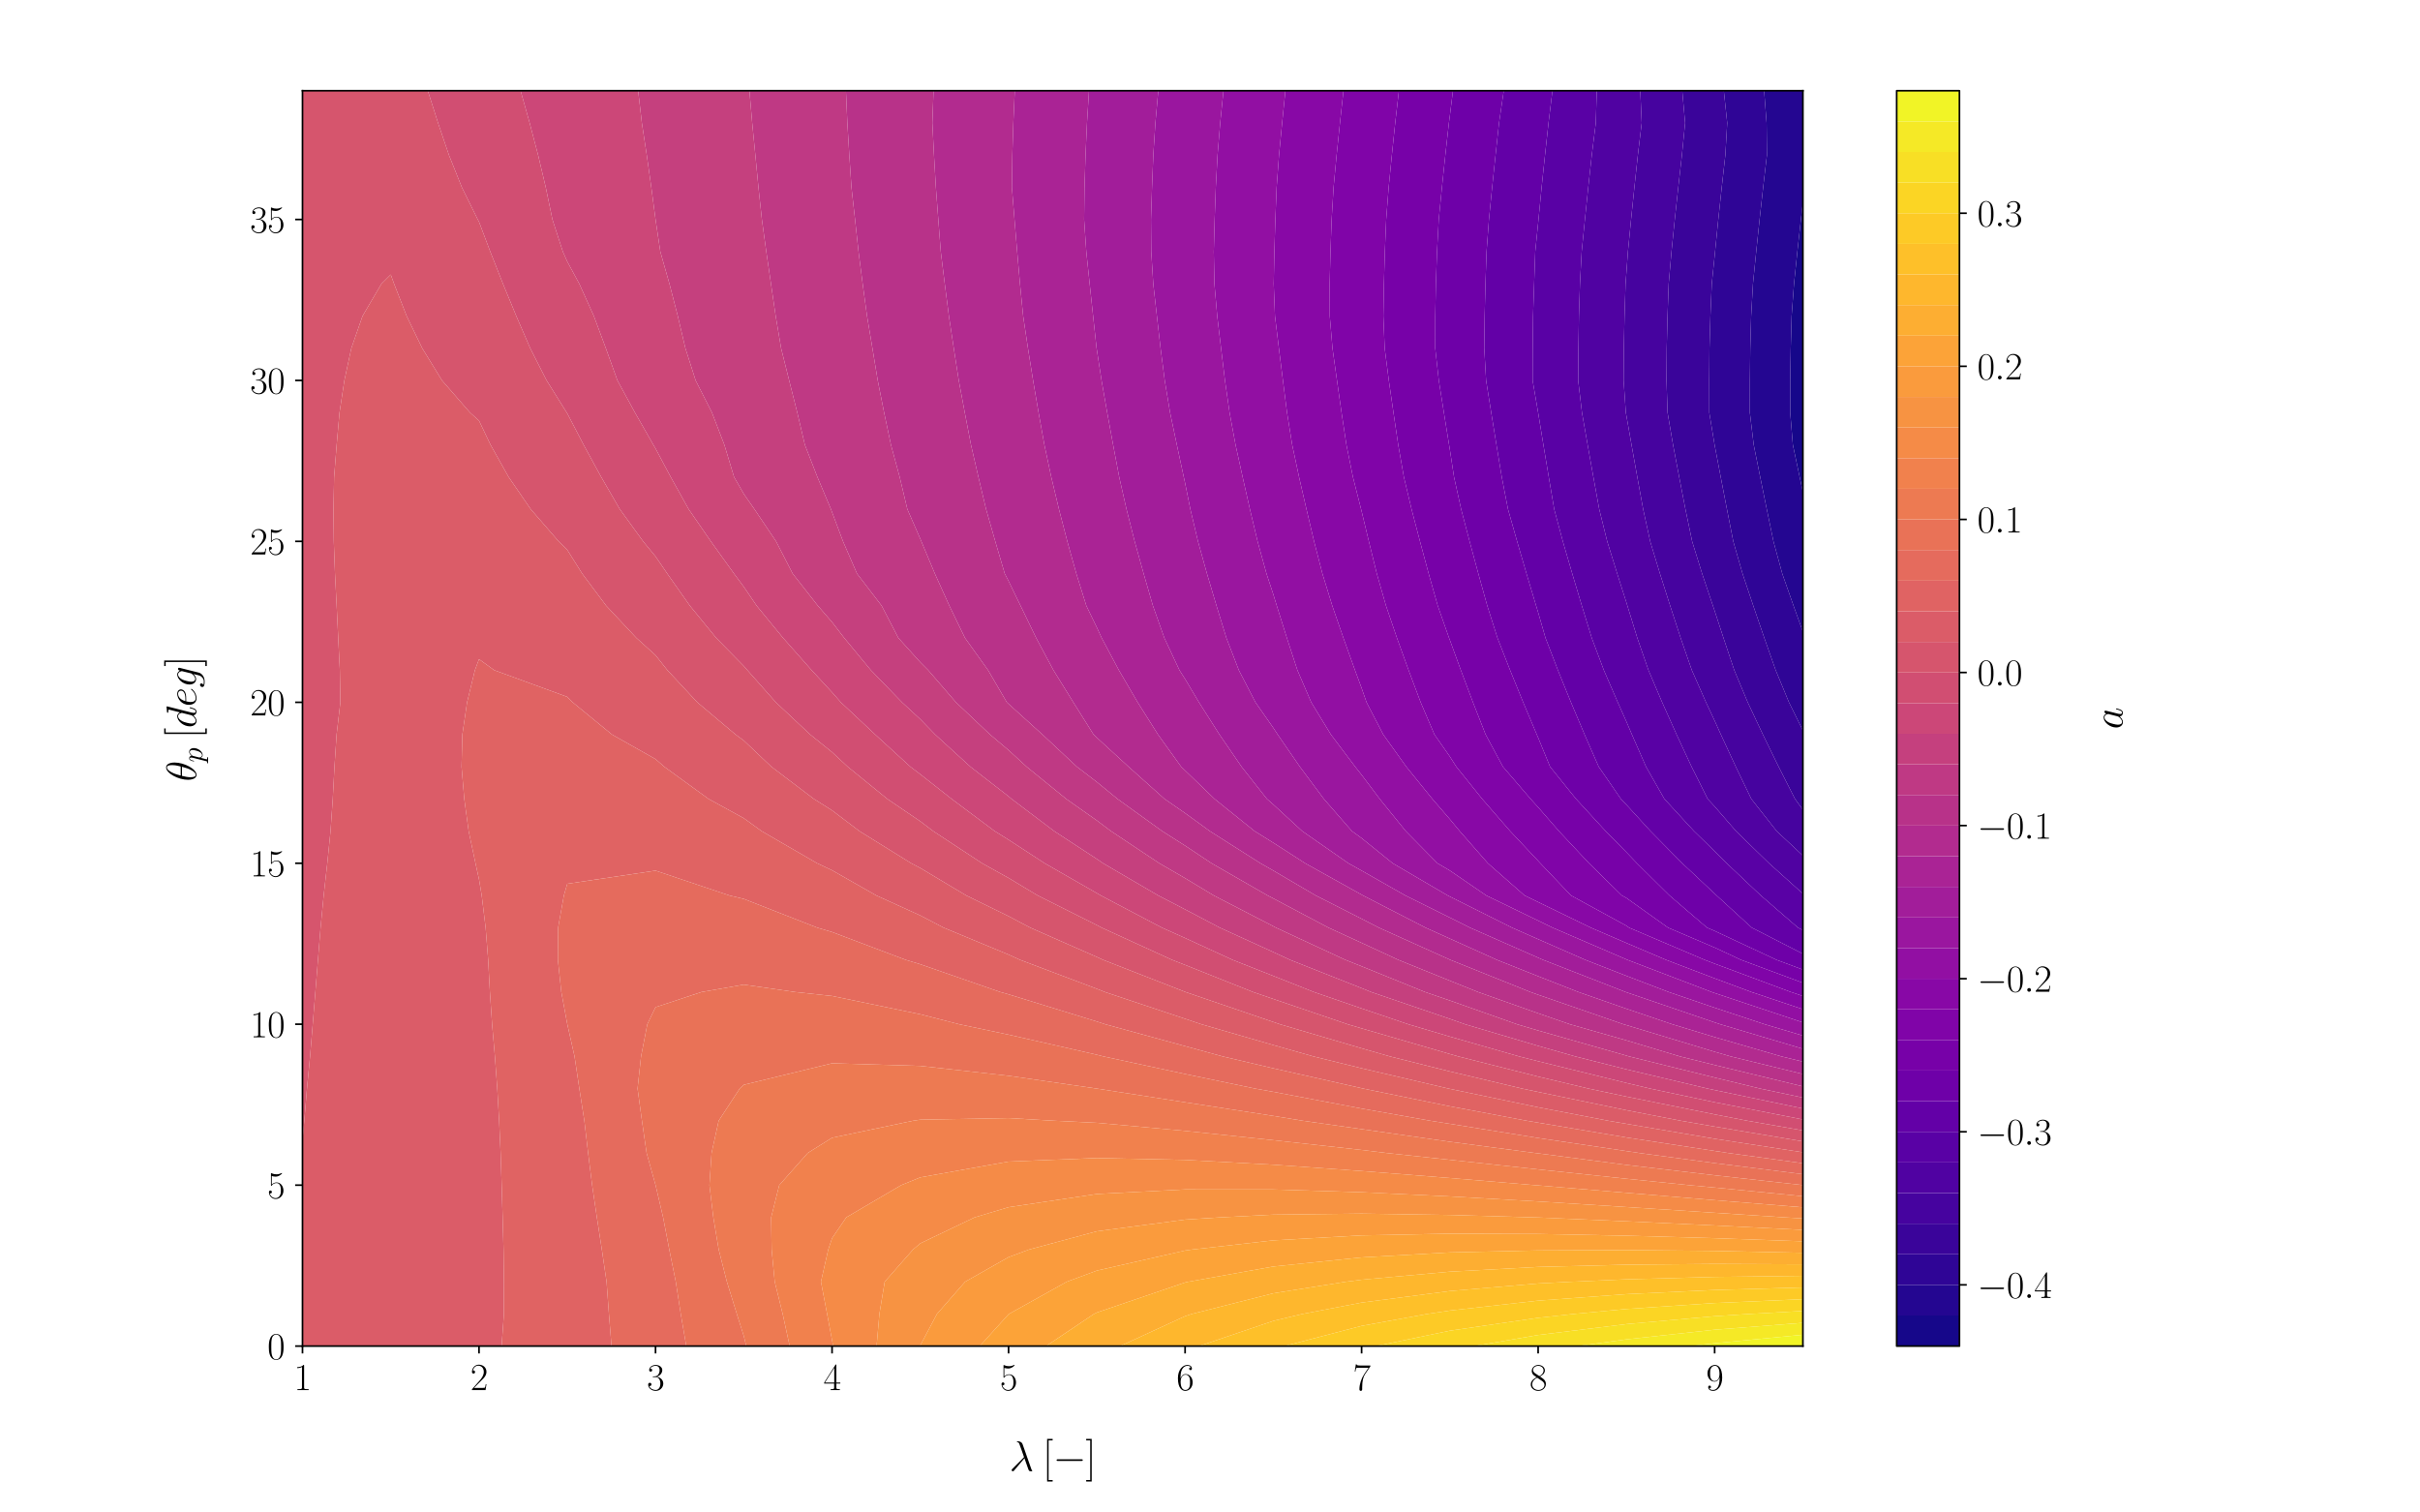 <?xml version="1.0" encoding="utf-8" standalone="no"?>
<!DOCTYPE svg PUBLIC "-//W3C//DTD SVG 1.1//EN"
  "http://www.w3.org/Graphics/SVG/1.1/DTD/svg11.dtd">
<svg xmlns:xlink="http://www.w3.org/1999/xlink" width="1152pt" height="720pt" viewBox="0 0 1152 720" xmlns="http://www.w3.org/2000/svg" version="1.1">
 <defs>
  <style type="text/css">*{stroke-linejoin: round; stroke-linecap: butt}</style>
 </defs>
 <g id="figure_1">
  <g id="patch_1">
   <path d="M 0 720 
L 1152 720 
L 1152 0 
L 0 0 
z
" style="fill: #ffffff"/>
  </g>
  <g id="axes_1">
   <g id="patch_2">
    <path d="M 144 640.8 
L 858.24 640.8 
L 858.24 43.2 
L 144 43.2 
z
" style="fill: #ffffff"/>
   </g>
   <g id="QuadContourSet_1">
    <path d="M 858.24 234.219 
L 858.24 227.077 
L 858.24 211.754 
L 858.24 196.431 
L 858.24 181.108 
L 858.24 165.785 
L 858.24 150.462 
L 858.24 135.138 
L 858.24 119.815 
L 858.24 104.492 
L 858.24 96.245 
L 857.299 104.492 
L 855.607 119.815 
L 854.018 135.138 
L 852.879 150.462 
L 852.459 165.785 
L 852.204 181.108 
L 852.21 196.431 
L 853.464 211.754 
L 856.708 227.077 
z
" clip-path="url(#pc985829dd7)" style="fill: #16078a"/>
    <path d="M 858.24 300.734 
L 858.24 288.369 
L 858.24 273.046 
L 858.24 257.723 
L 858.24 242.4 
L 858.24 234.219 
L 856.708 227.077 
L 853.464 211.754 
L 852.21 196.431 
L 852.204 181.108 
L 852.459 165.785 
L 852.879 150.462 
L 854.018 135.138 
L 855.607 119.815 
L 857.299 104.492 
L 858.24 96.245 
L 858.24 89.169 
L 858.24 73.846 
L 858.24 58.523 
L 858.24 43.2 
L 839.788 43.2 
L 840.962 58.523 
L 841.118 73.846 
L 839.328 89.169 
L 837.629 104.492 
L 836.017 119.815 
L 834.473 135.138 
L 833.605 150.462 
L 833.181 165.785 
L 833.004 181.108 
L 832.985 196.431 
L 834.834 211.754 
L 837.914 227.077 
L 841.048 242.4 
L 844.239 257.723 
L 848.41 273.046 
L 853.79 288.369 
z
" clip-path="url(#pc985829dd7)" style="fill: #240691"/>
    <path d="M 858.24 347.747 
L 858.24 334.338 
L 858.24 319.015 
L 858.24 303.692 
L 858.24 300.734 
L 853.79 288.369 
L 848.41 273.046 
L 844.239 257.723 
L 841.048 242.4 
L 837.914 227.077 
L 834.834 211.754 
L 832.985 196.431 
L 833.004 181.108 
L 833.181 165.785 
L 833.605 150.462 
L 834.473 135.138 
L 836.017 119.815 
L 837.629 104.492 
L 839.328 89.169 
L 841.118 73.846 
L 840.962 58.523 
L 839.788 43.2 
L 820.6 43.2 
L 822.217 58.523 
L 821.325 73.846 
L 819.606 89.169 
L 817.96 104.492 
L 816.428 119.815 
L 816.226 121.872 
L 814.864 135.138 
L 814.219 150.462 
L 813.773 165.785 
L 813.66 181.108 
L 813.68 196.431 
L 816.204 211.754 
L 816.226 211.864 
L 819.12 227.077 
L 822.086 242.4 
L 825.106 257.723 
L 829.512 273.046 
L 834.626 288.369 
L 839.882 303.692 
L 845.287 319.015 
L 851.618 334.338 
z
" clip-path="url(#pc985829dd7)" style="fill: #2f0596"/>
    <path d="M 858.24 385.476 
L 858.24 380.308 
L 858.24 364.985 
L 858.24 349.662 
L 858.24 347.747 
L 851.618 334.338 
L 845.287 319.015 
L 839.882 303.692 
L 834.626 288.369 
L 829.512 273.046 
L 825.106 257.723 
L 822.086 242.4 
L 819.12 227.077 
L 816.226 211.864 
L 816.204 211.754 
L 813.68 196.431 
L 813.66 181.108 
L 813.773 165.785 
L 814.219 150.462 
L 814.864 135.138 
L 816.226 121.872 
L 816.428 119.815 
L 817.96 104.492 
L 819.606 89.169 
L 821.325 73.846 
L 822.217 58.523 
L 820.6 43.2 
L 816.226 43.2 
L 800.807 43.2 
L 802.173 58.523 
L 800.653 73.846 
L 798.917 89.169 
L 797.251 104.492 
L 795.692 119.815 
L 794.354 135.138 
L 793.802 150.462 
L 793.421 165.785 
L 793.318 181.108 
L 793.824 196.431 
L 796.435 211.754 
L 799.353 227.077 
L 802.323 242.4 
L 805.524 257.723 
L 810.265 273.046 
L 815.415 288.369 
L 816.226 290.744 
L 820.445 303.692 
L 825.569 319.015 
L 831.992 334.338 
L 839.202 349.662 
L 846.693 364.985 
L 854.484 380.308 
z
" clip-path="url(#pc985829dd7)" style="fill: #3a049a"/>
    <path d="M 858.24 407.311 
L 858.24 395.631 
L 858.24 385.476 
L 854.484 380.308 
L 846.693 364.985 
L 839.202 349.662 
L 831.992 334.338 
L 825.569 319.015 
L 820.445 303.692 
L 816.226 290.744 
L 815.415 288.369 
L 810.265 273.046 
L 805.524 257.723 
L 802.323 242.4 
L 799.353 227.077 
L 796.435 211.754 
L 793.824 196.431 
L 793.318 181.108 
L 793.421 165.785 
L 793.802 150.462 
L 794.354 135.138 
L 795.692 119.815 
L 797.251 104.492 
L 798.917 89.169 
L 800.653 73.846 
L 802.173 58.523 
L 800.807 43.2 
L 780.835 43.2 
L 781.518 58.523 
L 779.675 73.846 
L 778.028 89.169 
L 776.442 104.492 
L 774.945 119.815 
L 774.212 129.974 
L 773.822 135.138 
L 773.333 150.462 
L 772.997 165.785 
L 772.899 181.108 
L 773.955 196.431 
L 774.212 197.813 
L 776.666 211.754 
L 779.41 227.077 
L 782.202 242.4 
L 785.554 257.723 
L 790.192 273.046 
L 795.058 288.369 
L 800.059 303.692 
L 805.366 319.015 
L 812.123 334.338 
L 816.226 343.063 
L 819.2 349.662 
L 826.301 364.985 
L 833.684 380.308 
L 845.752 395.631 
z
" clip-path="url(#pc985829dd7)" style="fill: #46039f"/>
    <path d="M 858.24 425.417 
L 858.24 410.954 
L 858.24 407.311 
L 845.752 395.631 
L 833.684 380.308 
L 826.301 364.985 
L 819.2 349.662 
L 816.226 343.063 
L 812.123 334.338 
L 805.366 319.015 
L 800.059 303.692 
L 795.058 288.369 
L 790.192 273.046 
L 785.554 257.723 
L 782.202 242.4 
L 779.41 227.077 
L 776.666 211.754 
L 774.212 197.813 
L 773.955 196.431 
L 772.899 181.108 
L 772.997 165.785 
L 773.333 150.462 
L 773.822 135.138 
L 774.212 129.974 
L 774.945 119.815 
L 776.442 104.492 
L 778.028 89.169 
L 779.675 73.846 
L 781.518 58.523 
L 780.835 43.2 
L 774.212 43.2 
L 760.113 43.2 
L 759.66 58.523 
L 757.744 73.846 
L 756.065 89.169 
L 754.476 104.492 
L 752.941 119.815 
L 752.119 135.138 
L 751.629 150.462 
L 751.394 165.785 
L 751.272 181.108 
L 753.081 196.431 
L 755.77 211.754 
L 758.507 227.077 
L 761.292 242.4 
L 765.091 257.723 
L 769.846 273.046 
L 774.212 286.754 
L 774.701 288.369 
L 779.411 303.692 
L 784.726 319.015 
L 791.255 334.338 
L 798.119 349.662 
L 805.253 364.985 
L 812.915 380.308 
L 816.226 383.896 
L 826.395 395.631 
L 842.135 410.954 
z
" clip-path="url(#pc985829dd7)" style="fill: #5002a2"/>
    <path d="M 858.24 442.796 
L 858.24 441.6 
L 858.24 426.277 
L 858.24 425.417 
L 842.135 410.954 
L 826.395 395.631 
L 816.226 383.896 
L 812.915 380.308 
L 805.253 364.985 
L 798.119 349.662 
L 791.255 334.338 
L 784.726 319.015 
L 779.411 303.692 
L 774.701 288.369 
L 774.212 286.754 
L 769.846 273.046 
L 765.091 257.723 
L 761.292 242.4 
L 758.507 227.077 
L 755.77 211.754 
L 753.081 196.431 
L 751.272 181.108 
L 751.394 165.785 
L 751.629 150.462 
L 752.119 135.138 
L 752.941 119.815 
L 754.476 104.492 
L 756.065 89.169 
L 757.744 73.846 
L 759.66 58.523 
L 760.113 43.2 
L 739.018 43.2 
L 737.145 58.523 
L 735.477 73.846 
L 733.862 89.169 
L 732.371 104.492 
L 732.198 106.282 
L 730.825 119.815 
L 730.296 135.138 
L 729.785 150.462 
L 729.628 165.785 
L 729.583 181.108 
L 732.198 196.374 
L 732.207 196.431 
L 734.714 211.754 
L 737.265 227.077 
L 739.862 242.4 
L 743.979 257.723 
L 748.441 273.046 
L 753.024 288.369 
L 757.737 303.692 
L 763.486 319.015 
L 770.128 334.338 
L 774.212 343.478 
L 776.849 349.662 
L 783.566 364.985 
L 792.302 380.308 
L 806.403 395.631 
L 816.226 405.204 
L 821.974 410.954 
L 838.201 426.277 
L 855.898 441.6 
z
" clip-path="url(#pc985829dd7)" style="fill: #5901a5"/>
    <path d="M 858.24 454.029 
L 858.24 442.796 
L 855.898 441.6 
L 838.201 426.277 
L 821.974 410.954 
L 816.226 405.204 
L 806.403 395.631 
L 792.302 380.308 
L 783.566 364.985 
L 776.849 349.662 
L 774.212 343.478 
L 770.128 334.338 
L 763.486 319.015 
L 757.737 303.692 
L 753.024 288.369 
L 748.441 273.046 
L 743.979 257.723 
L 739.862 242.4 
L 737.265 227.077 
L 734.714 211.754 
L 732.207 196.431 
L 732.198 196.374 
L 729.583 181.108 
L 729.628 165.785 
L 729.785 150.462 
L 730.296 135.138 
L 730.825 119.815 
L 732.198 106.282 
L 732.371 104.492 
L 733.862 89.169 
L 735.477 73.846 
L 737.145 58.523 
L 739.018 43.2 
L 732.198 43.2 
L 715.836 43.2 
L 713.597 58.523 
L 711.932 73.846 
L 710.318 89.169 
L 708.793 104.492 
L 707.656 119.815 
L 707.131 135.138 
L 706.745 150.462 
L 706.565 165.785 
L 707.439 181.108 
L 709.878 196.431 
L 712.366 211.754 
L 714.897 227.077 
L 717.866 242.4 
L 722.204 257.723 
L 726.668 273.046 
L 731.252 288.369 
L 732.198 291.475 
L 735.718 303.692 
L 741.622 319.015 
L 747.85 334.338 
L 754.318 349.662 
L 761.042 364.985 
L 771.599 380.308 
L 774.212 383.073 
L 785.709 395.631 
L 800.809 410.954 
L 816.226 425.377 
L 817.164 426.277 
L 833.907 441.6 
z
" clip-path="url(#pc985829dd7)" style="fill: #6300a7"/>
    <path d="M 858.24 461.586 
L 858.24 456.923 
L 858.24 454.029 
L 833.907 441.6 
L 817.164 426.277 
L 816.226 425.377 
L 800.809 410.954 
L 785.709 395.631 
L 774.212 383.073 
L 771.599 380.308 
L 761.042 364.985 
L 754.318 349.662 
L 747.85 334.338 
L 741.622 319.015 
L 735.718 303.692 
L 732.198 291.475 
L 731.252 288.369 
L 726.668 273.046 
L 722.204 257.723 
L 717.866 242.4 
L 714.897 227.077 
L 712.366 211.754 
L 709.878 196.431 
L 707.439 181.108 
L 706.565 165.785 
L 706.745 150.462 
L 707.131 135.138 
L 707.656 119.815 
L 708.793 104.492 
L 710.318 89.169 
L 711.932 73.846 
L 713.597 58.523 
L 715.836 43.2 
L 691.655 43.2 
L 690.184 55.05 
L 689.728 58.523 
L 688.024 73.846 
L 686.413 89.169 
L 684.9 104.492 
L 684.076 119.815 
L 683.54 135.138 
L 683.234 150.462 
L 683.215 165.785 
L 684.929 181.108 
L 687.352 196.431 
L 689.816 211.754 
L 690.184 214.013 
L 692.175 227.077 
L 695.557 242.4 
L 699.592 257.723 
L 703.739 273.046 
L 708 288.369 
L 712.858 303.692 
L 718.858 319.015 
L 725.09 334.338 
L 731.566 349.662 
L 732.198 351.126 
L 737.884 364.985 
L 750.241 380.308 
L 764.332 395.631 
L 774.212 405.678 
L 779.244 410.954 
L 794.719 426.277 
L 812.591 441.6 
L 816.226 443.15 
L 845.68 456.923 
z
" clip-path="url(#pc985829dd7)" style="fill: #6e00a8"/>
    <path d="M 858.24 467.868 
L 858.24 461.586 
L 845.68 456.923 
L 816.226 443.15 
L 812.591 441.6 
L 794.719 426.277 
L 779.244 410.954 
L 774.212 405.678 
L 764.332 395.631 
L 750.241 380.308 
L 737.884 364.985 
L 732.198 351.126 
L 731.566 349.662 
L 725.09 334.338 
L 718.858 319.015 
L 712.858 303.692 
L 708 288.369 
L 703.739 273.046 
L 699.592 257.723 
L 695.557 242.4 
L 692.175 227.077 
L 690.184 214.013 
L 689.816 211.754 
L 687.352 196.431 
L 684.929 181.108 
L 683.215 165.785 
L 683.234 150.462 
L 683.54 135.138 
L 684.076 119.815 
L 684.9 104.492 
L 686.413 89.169 
L 688.024 73.846 
L 689.728 58.523 
L 690.184 55.05 
L 691.655 43.2 
L 690.184 43.2 
L 665.931 43.2 
L 664.167 58.523 
L 662.574 73.846 
L 661.055 89.169 
L 659.874 104.492 
L 659.233 119.815 
L 658.788 135.138 
L 658.522 150.462 
L 659.159 165.785 
L 661.131 181.108 
L 663.349 196.431 
L 665.605 211.754 
L 668.299 227.077 
L 671.956 242.4 
L 675.97 257.723 
L 680.093 273.046 
L 684.425 288.369 
L 689.811 303.692 
L 690.184 304.659 
L 695.411 319.015 
L 701.196 334.338 
L 707.207 349.662 
L 715.455 364.985 
L 728.62 380.308 
L 732.198 384.265 
L 742.104 395.631 
L 756.444 410.954 
L 772.057 426.277 
L 774.212 427.455 
L 794.042 441.6 
L 816.226 451.062 
L 828.761 456.923 
z
" clip-path="url(#pc985829dd7)" style="fill: #7701a8"/>
    <path d="M 858.24 474.15 
L 858.24 472.246 
L 858.24 467.868 
L 828.761 456.923 
L 816.226 451.062 
L 794.042 441.6 
L 774.212 427.455 
L 772.057 426.277 
L 756.444 410.954 
L 742.104 395.631 
L 732.198 384.265 
L 728.62 380.308 
L 715.455 364.985 
L 707.207 349.662 
L 701.196 334.338 
L 695.411 319.015 
L 690.184 304.659 
L 689.811 303.692 
L 684.425 288.369 
L 680.093 273.046 
L 675.97 257.723 
L 671.956 242.4 
L 668.299 227.077 
L 665.605 211.754 
L 663.349 196.431 
L 661.131 181.108 
L 659.159 165.785 
L 658.522 150.462 
L 658.788 135.138 
L 659.233 119.815 
L 659.874 104.492 
L 661.055 89.169 
L 662.574 73.846 
L 664.167 58.523 
L 665.931 43.2 
L 648.169 43.2 
L 639.538 43.2 
L 637.871 58.523 
L 636.273 73.846 
L 634.836 89.169 
L 633.909 104.492 
L 633.354 119.815 
L 632.966 135.138 
L 633.015 150.462 
L 634.314 165.785 
L 636.454 181.108 
L 638.631 196.431 
L 640.946 211.754 
L 644.045 227.077 
L 647.927 242.4 
L 648.169 243.344 
L 651.627 257.723 
L 655.41 273.046 
L 659.791 288.369 
L 665.001 303.692 
L 670.542 319.015 
L 676.295 334.338 
L 682.846 349.662 
L 690.184 360.152 
L 693.263 364.985 
L 705.565 380.308 
L 718.886 395.631 
L 732.198 409.776 
L 733.268 410.954 
L 747.852 426.277 
L 774.212 440.686 
L 775.493 441.6 
L 811.463 456.923 
L 816.226 458.735 
L 852.545 472.246 
z
" clip-path="url(#pc985829dd7)" style="fill: #8004a8"/>
    <path d="M 858.24 480.432 
L 858.24 474.15 
L 852.545 472.246 
L 816.226 458.735 
L 811.463 456.923 
L 775.493 441.6 
L 774.212 440.686 
L 747.852 426.277 
L 733.268 410.954 
L 732.198 409.776 
L 718.886 395.631 
L 705.565 380.308 
L 693.263 364.985 
L 690.184 360.152 
L 682.846 349.662 
L 676.295 334.338 
L 670.542 319.015 
L 665.001 303.692 
L 659.791 288.369 
L 655.41 273.046 
L 651.627 257.723 
L 648.169 243.344 
L 647.927 242.4 
L 644.045 227.077 
L 640.946 211.754 
L 638.631 196.431 
L 636.454 181.108 
L 634.314 165.785 
L 633.015 150.462 
L 632.966 135.138 
L 633.354 119.815 
L 633.909 104.492 
L 634.836 89.169 
L 636.273 73.846 
L 637.871 58.523 
L 639.538 43.2 
L 611.893 43.2 
L 610.342 58.523 
L 608.861 73.846 
L 607.727 89.169 
L 607.119 104.492 
L 606.643 119.815 
L 606.339 135.138 
L 606.935 150.462 
L 608.803 165.785 
L 610.726 181.108 
L 612.683 196.431 
L 615.134 211.754 
L 618.397 227.077 
L 621.928 242.4 
L 625.554 257.723 
L 629.512 273.046 
L 634.216 288.369 
L 639.517 303.692 
L 645.019 319.015 
L 648.169 327.535 
L 650.533 334.338 
L 658.479 349.662 
L 669.449 364.985 
L 681.846 380.308 
L 690.184 389.963 
L 694.875 395.631 
L 708.307 410.954 
L 725.749 426.277 
L 732.198 429.402 
L 757.28 441.6 
L 774.212 448.885 
L 793.087 456.923 
L 816.226 465.725 
L 833.754 472.246 
z
" clip-path="url(#pc985829dd7)" style="fill: #8808a6"/>
    <path d="M 816.226 472.716 
L 858.24 486.714 
L 858.24 480.432 
L 833.754 472.246 
L 816.226 465.725 
L 793.087 456.923 
L 774.212 448.885 
L 757.28 441.6 
L 732.198 429.402 
L 725.749 426.277 
L 708.307 410.954 
L 694.875 395.631 
L 690.184 389.963 
L 681.846 380.308 
L 669.449 364.985 
L 658.479 349.662 
L 650.533 334.338 
L 648.169 327.535 
L 645.019 319.015 
L 639.517 303.692 
L 634.216 288.369 
L 629.512 273.046 
L 625.554 257.723 
L 621.928 242.4 
L 618.397 227.077 
L 615.134 211.754 
L 612.683 196.431 
L 610.726 181.108 
L 608.803 165.785 
L 606.935 150.462 
L 606.339 135.138 
L 606.643 119.815 
L 607.119 104.492 
L 607.727 89.169 
L 608.861 73.846 
L 610.342 58.523 
L 611.893 43.2 
L 606.155 43.2 
L 582.413 43.2 
L 580.868 58.523 
L 579.596 73.846 
L 578.766 89.169 
L 578.217 104.492 
L 577.809 119.815 
L 578.111 135.138 
L 579.446 150.462 
L 581.273 165.785 
L 583.131 181.108 
L 585.329 196.431 
L 588.162 211.754 
L 591.538 227.077 
L 595.005 242.4 
L 598.664 257.723 
L 602.888 273.046 
L 606.155 282.997 
L 607.8 288.369 
L 612.61 303.692 
L 617.602 319.015 
L 624.201 334.338 
L 633.555 349.662 
L 645.111 364.985 
L 648.169 368.848 
L 656.798 380.308 
L 669.182 395.631 
L 684.294 410.954 
L 690.184 414.412 
L 707.497 426.277 
L 732.198 438.247 
L 739.092 441.6 
L 774.212 456.711 
L 774.71 456.923 
L 814.851 472.246 
z
" clip-path="url(#pc985829dd7)" style="fill: #920fa3"/>
    <path d="M 858.24 492.997 
L 858.24 487.569 
L 858.24 486.714 
L 816.226 472.716 
L 814.851 472.246 
L 774.71 456.923 
L 774.212 456.711 
L 739.092 441.6 
L 732.198 438.247 
L 707.497 426.277 
L 690.184 414.412 
L 684.294 410.954 
L 669.182 395.631 
L 656.798 380.308 
L 648.169 368.848 
L 645.111 364.985 
L 633.555 349.662 
L 624.201 334.338 
L 617.602 319.015 
L 612.61 303.692 
L 607.8 288.369 
L 606.155 282.997 
L 602.888 273.046 
L 598.664 257.723 
L 595.005 242.4 
L 591.538 227.077 
L 588.162 211.754 
L 585.329 196.431 
L 583.131 181.108 
L 581.273 165.785 
L 579.446 150.462 
L 578.111 135.138 
L 577.809 119.815 
L 578.217 104.492 
L 578.766 89.169 
L 579.596 73.846 
L 580.868 58.523 
L 582.413 43.2 
L 564.141 43.2 
L 551.384 43.2 
L 550.011 58.523 
L 549.021 73.846 
L 548.41 89.169 
L 547.914 104.492 
L 548.041 119.815 
L 549.006 135.138 
L 550.728 150.462 
L 552.479 165.785 
L 554.461 181.108 
L 557.002 196.431 
L 560.217 211.754 
L 563.517 227.077 
L 564.141 229.929 
L 566.657 242.4 
L 570.294 257.723 
L 574.558 273.046 
L 579.101 288.369 
L 583.813 303.692 
L 589.721 319.015 
L 597.653 334.338 
L 606.155 346.518 
L 608.223 349.662 
L 618.778 364.985 
L 630.199 380.308 
L 643.556 395.631 
L 648.169 398.985 
L 662.99 410.954 
L 689.146 426.277 
L 690.184 426.792 
L 719.774 441.6 
L 732.198 447.076 
L 754.65 456.923 
L 774.212 464.537 
L 794.378 472.246 
L 816.226 479.707 
L 839.985 487.569 
z
" clip-path="url(#pc985829dd7)" style="fill: #9a169f"/>
    <path d="M 858.24 499.28 
L 858.24 492.997 
L 839.985 487.569 
L 816.226 479.707 
L 794.378 472.246 
L 774.212 464.537 
L 754.65 456.923 
L 732.198 447.076 
L 719.774 441.6 
L 690.184 426.792 
L 689.146 426.277 
L 662.99 410.954 
L 648.169 398.985 
L 643.556 395.631 
L 630.199 380.308 
L 618.778 364.985 
L 608.223 349.662 
L 606.155 346.518 
L 597.653 334.338 
L 589.721 319.015 
L 583.813 303.692 
L 579.101 288.369 
L 574.558 273.046 
L 570.294 257.723 
L 566.657 242.4 
L 564.141 229.929 
L 563.517 227.077 
L 560.217 211.754 
L 557.002 196.431 
L 554.461 181.108 
L 552.479 165.785 
L 550.728 150.462 
L 549.006 135.138 
L 548.041 119.815 
L 547.914 104.492 
L 548.41 89.169 
L 549.021 73.846 
L 550.011 58.523 
L 551.384 43.2 
L 522.127 43.2 
L 518.408 43.2 
L 517.45 58.523 
L 516.753 73.846 
L 516.264 89.169 
L 516.073 104.492 
L 517.116 119.815 
L 518.722 135.138 
L 520.362 150.462 
L 522.018 165.785 
L 522.127 166.438 
L 524.376 181.108 
L 527.076 196.431 
L 529.889 211.754 
L 532.778 227.077 
L 536.257 242.4 
L 540.145 257.723 
L 544.412 273.046 
L 548.839 288.369 
L 554.275 303.692 
L 561.45 319.015 
L 564.141 323.227 
L 570.764 334.338 
L 580.505 349.662 
L 591.028 364.985 
L 603.09 380.308 
L 606.155 382.987 
L 619.89 395.631 
L 641.905 410.954 
L 648.169 414.443 
L 668.985 426.277 
L 690.184 436.804 
L 699.768 441.6 
L 732.198 455.895 
L 734.543 456.923 
L 773.876 472.246 
L 774.212 472.363 
L 816.226 486.699 
L 818.856 487.569 
z
" clip-path="url(#pc985829dd7)" style="fill: #a21d9a"/>
    <path d="M 858.24 505.395 
L 858.24 502.892 
L 858.24 499.28 
L 818.856 487.569 
L 816.226 486.699 
L 774.212 472.363 
L 773.876 472.246 
L 734.543 456.923 
L 732.198 455.895 
L 699.768 441.6 
L 690.184 436.804 
L 668.985 426.277 
L 648.169 414.443 
L 641.905 410.954 
L 619.89 395.631 
L 606.155 382.987 
L 603.09 380.308 
L 591.028 364.985 
L 580.505 349.662 
L 570.764 334.338 
L 564.141 323.227 
L 561.45 319.015 
L 554.275 303.692 
L 548.839 288.369 
L 544.412 273.046 
L 540.145 257.723 
L 536.257 242.4 
L 532.778 227.077 
L 529.889 211.754 
L 527.076 196.431 
L 524.376 181.108 
L 522.127 166.438 
L 522.018 165.785 
L 520.362 150.462 
L 518.722 135.138 
L 517.116 119.815 
L 516.073 104.492 
L 516.264 89.169 
L 516.753 73.846 
L 517.45 58.523 
L 518.408 43.2 
L 483.075 43.2 
L 482.387 58.523 
L 481.902 73.846 
L 481.703 89.169 
L 482.94 104.492 
L 484.214 119.815 
L 485.551 135.138 
L 487.061 150.462 
L 489.344 165.785 
L 491.795 181.108 
L 494.402 196.431 
L 497.172 211.754 
L 500.44 227.077 
L 504.104 242.4 
L 508.082 257.723 
L 512.373 273.046 
L 517.134 288.369 
L 522.127 298.678 
L 524.442 303.692 
L 532.617 319.015 
L 541.581 334.338 
L 551.254 349.662 
L 562.272 364.985 
L 564.141 366.779 
L 578.168 380.308 
L 597.215 395.631 
L 606.155 401.191 
L 621.322 410.954 
L 648.169 425.905 
L 648.823 426.277 
L 678.603 441.6 
L 690.184 446.817 
L 712.588 456.923 
L 732.198 464.715 
L 751.394 472.246 
L 774.212 480.19 
L 795.996 487.569 
L 816.226 493.691 
L 847.982 502.892 
z
" clip-path="url(#pc985829dd7)" style="fill: #aa2395"/>
    <path d="M 858.24 511.283 
L 858.24 505.395 
L 847.982 502.892 
L 816.226 493.691 
L 795.996 487.569 
L 774.212 480.19 
L 751.394 472.246 
L 732.198 464.715 
L 712.588 456.923 
L 690.184 446.817 
L 678.603 441.6 
L 648.823 426.277 
L 648.169 425.905 
L 621.322 410.954 
L 606.155 401.191 
L 597.215 395.631 
L 578.168 380.308 
L 564.141 366.779 
L 562.272 364.985 
L 551.254 349.662 
L 541.581 334.338 
L 532.617 319.015 
L 524.442 303.692 
L 522.127 298.678 
L 517.134 288.369 
L 512.373 273.046 
L 508.082 257.723 
L 504.104 242.4 
L 500.44 227.077 
L 497.172 211.754 
L 494.402 196.431 
L 491.795 181.108 
L 489.344 165.785 
L 487.061 150.462 
L 485.551 135.138 
L 484.214 119.815 
L 482.94 104.492 
L 481.703 89.169 
L 481.902 73.846 
L 482.387 58.523 
L 483.075 43.2 
L 480.113 43.2 
L 444.395 43.2 
L 443.832 58.523 
L 444.612 73.846 
L 445.505 89.169 
L 446.666 104.492 
L 447.846 119.815 
L 449.748 135.138 
L 451.719 150.462 
L 454.034 165.785 
L 456.409 181.108 
L 459.27 196.431 
L 462.224 211.754 
L 465.758 227.077 
L 469.419 242.4 
L 473.793 257.723 
L 478.286 273.046 
L 480.113 276.588 
L 485.83 288.369 
L 493.261 303.692 
L 501.467 319.015 
L 510.953 334.338 
L 520.57 349.662 
L 522.127 351.131 
L 537.234 364.985 
L 554.354 380.308 
L 564.141 387.077 
L 575.91 395.631 
L 600.03 410.954 
L 606.155 414.441 
L 626.323 426.277 
L 648.169 437.369 
L 656.374 441.6 
L 690.184 456.83 
L 690.39 456.923 
L 728.556 472.246 
L 732.198 473.535 
L 772.753 487.569 
L 774.212 487.985 
L 816.226 500.683 
L 823.852 502.892 
z
" clip-path="url(#pc985829dd7)" style="fill: #b22b8f"/>
    <path d="M 816.226 506.981 
L 858.24 517.171 
L 858.24 511.283 
L 823.852 502.892 
L 816.226 500.683 
L 774.212 487.985 
L 772.753 487.569 
L 732.198 473.535 
L 728.556 472.246 
L 690.39 456.923 
L 690.184 456.83 
L 656.374 441.6 
L 648.169 437.369 
L 626.323 426.277 
L 606.155 414.441 
L 600.03 410.954 
L 575.91 395.631 
L 564.141 387.077 
L 554.354 380.308 
L 537.234 364.985 
L 522.127 351.131 
L 520.57 349.662 
L 510.953 334.338 
L 501.467 319.015 
L 493.261 303.692 
L 485.83 288.369 
L 480.113 276.588 
L 478.286 273.046 
L 473.793 257.723 
L 469.419 242.4 
L 465.758 227.077 
L 462.224 211.754 
L 459.27 196.431 
L 456.409 181.108 
L 454.034 165.785 
L 451.719 150.462 
L 449.748 135.138 
L 447.846 119.815 
L 446.666 104.492 
L 445.505 89.169 
L 444.612 73.846 
L 443.832 58.523 
L 444.395 43.2 
L 438.099 43.2 
L 402.702 43.2 
L 403.373 58.523 
L 404.306 73.846 
L 405.326 89.169 
L 407.037 104.492 
L 408.697 119.815 
L 410.667 135.138 
L 412.747 150.462 
L 415.31 165.785 
L 417.837 181.108 
L 420.87 196.431 
L 424.127 211.754 
L 428.284 227.077 
L 431.933 242.4 
L 438.099 256.525 
L 438.605 257.723 
L 445.018 273.046 
L 451.938 288.369 
L 459.376 303.692 
L 470.353 319.015 
L 479.296 334.338 
L 480.113 335.081 
L 496.235 349.662 
L 512.633 364.985 
L 522.127 372.253 
L 531.967 380.308 
L 553.229 395.631 
L 564.141 402.561 
L 576.756 410.954 
L 603.417 426.277 
L 606.155 427.692 
L 632.395 441.6 
L 648.169 448.834 
L 665.646 456.923 
L 690.184 466.844 
L 703.63 472.246 
L 732.198 482.355 
L 747.265 487.569 
L 774.212 495.248 
L 799.676 502.892 
z
" clip-path="url(#pc985829dd7)" style="fill: #b83289"/>
    <path d="M 858.24 522.5 
L 858.24 518.215 
L 858.24 517.171 
L 816.226 506.981 
L 799.676 502.892 
L 774.212 495.248 
L 747.265 487.569 
L 732.198 482.355 
L 703.63 472.246 
L 690.184 466.844 
L 665.646 456.923 
L 648.169 448.834 
L 632.395 441.6 
L 606.155 427.692 
L 603.417 426.277 
L 576.756 410.954 
L 564.141 402.561 
L 553.229 395.631 
L 531.967 380.308 
L 522.127 372.253 
L 512.633 364.985 
L 496.235 349.662 
L 480.113 335.081 
L 479.296 334.338 
L 470.353 319.015 
L 459.376 303.692 
L 451.938 288.369 
L 445.018 273.046 
L 438.605 257.723 
L 438.099 256.525 
L 431.933 242.4 
L 428.284 227.077 
L 424.127 211.754 
L 420.87 196.431 
L 417.837 181.108 
L 415.31 165.785 
L 412.747 150.462 
L 410.667 135.138 
L 408.697 119.815 
L 407.037 104.492 
L 405.326 89.169 
L 404.306 73.846 
L 403.373 58.523 
L 402.702 43.2 
L 396.085 43.2 
L 356.755 43.2 
L 358.073 58.523 
L 359.576 73.846 
L 361.048 89.169 
L 362.69 104.492 
L 364.788 119.815 
L 367.025 135.138 
L 369.258 150.462 
L 371.841 165.785 
L 375.668 181.108 
L 379.54 196.431 
L 383.156 211.754 
L 389.107 227.077 
L 395.568 242.4 
L 396.085 243.808 
L 401.315 257.723 
L 407.956 273.046 
L 419.706 288.369 
L 427.662 303.692 
L 438.099 315.255 
L 441.852 319.015 
L 455.083 334.338 
L 471.298 349.662 
L 480.113 357.089 
L 488.699 364.985 
L 507.55 380.308 
L 522.127 390.579 
L 528.848 395.631 
L 551.882 410.954 
L 564.141 418.047 
L 577.771 426.277 
L 606.155 440.944 
L 607.393 441.6 
L 640.425 456.923 
L 648.169 459.986 
L 678.378 472.246 
L 690.184 476.277 
L 722.087 487.569 
L 732.198 490.559 
L 774.212 502.512 
L 775.479 502.892 
L 816.226 512.958 
L 837.936 518.215 
z
" clip-path="url(#pc985829dd7)" style="fill: #bf3984"/>
    <path d="M 816.226 518.913 
L 858.24 527.708 
L 858.24 522.5 
L 837.936 518.215 
L 816.226 512.958 
L 775.479 502.892 
L 774.212 502.512 
L 732.198 490.559 
L 722.087 487.569 
L 690.184 476.277 
L 678.378 472.246 
L 648.169 459.986 
L 640.425 456.923 
L 607.393 441.6 
L 606.155 440.944 
L 577.771 426.277 
L 564.141 418.047 
L 551.882 410.954 
L 528.848 395.631 
L 522.127 390.579 
L 507.55 380.308 
L 488.699 364.985 
L 480.113 357.089 
L 471.298 349.662 
L 455.083 334.338 
L 441.852 319.015 
L 438.099 315.255 
L 427.662 303.692 
L 419.706 288.369 
L 407.956 273.046 
L 401.315 257.723 
L 396.085 243.808 
L 395.568 242.4 
L 389.107 227.077 
L 383.156 211.754 
L 379.54 196.431 
L 375.668 181.108 
L 371.841 165.785 
L 369.258 150.462 
L 367.025 135.138 
L 364.788 119.815 
L 362.69 104.492 
L 361.048 89.169 
L 359.576 73.846 
L 358.073 58.523 
L 356.755 43.2 
L 354.071 43.2 
L 312.056 43.2 
L 303.784 43.2 
L 305.549 58.523 
L 307.884 73.846 
L 310.05 89.169 
L 312.056 104.423 
L 312.065 104.492 
L 314.338 119.815 
L 318.691 135.138 
L 322.655 150.462 
L 326.279 165.785 
L 331.148 181.108 
L 338.933 196.431 
L 344.826 211.754 
L 349.441 227.077 
L 354.071 235.113 
L 359.141 242.4 
L 369.446 257.723 
L 377.33 273.046 
L 389.343 288.369 
L 396.085 296.132 
L 401.892 303.692 
L 414.567 319.015 
L 429.405 334.338 
L 438.099 342.369 
L 445.18 349.662 
L 461.934 364.985 
L 480.113 379.1 
L 481.54 380.308 
L 501.812 395.631 
L 522.127 408.906 
L 525.117 410.954 
L 551.337 426.277 
L 564.141 432.901 
L 580.653 441.6 
L 606.155 453.222 
L 614.118 456.923 
L 648.169 470.391 
L 652.741 472.246 
L 690.184 485.029 
L 697.36 487.569 
L 732.198 497.873 
L 749.846 502.892 
L 774.212 509.039 
L 812.931 518.215 
z
" clip-path="url(#pc985829dd7)" style="fill: #c5407e"/>
    <path d="M 816.226 524.708 
L 858.24 532.917 
L 858.24 527.708 
L 816.226 518.913 
L 812.931 518.215 
L 774.212 509.039 
L 749.846 502.892 
L 732.198 497.873 
L 697.36 487.569 
L 690.184 485.029 
L 652.741 472.246 
L 648.169 470.391 
L 614.118 456.923 
L 606.155 453.222 
L 580.653 441.6 
L 564.141 432.901 
L 551.337 426.277 
L 525.117 410.954 
L 522.127 408.906 
L 501.812 395.631 
L 481.54 380.308 
L 480.113 379.1 
L 461.934 364.985 
L 445.18 349.662 
L 438.099 342.369 
L 429.405 334.338 
L 414.567 319.015 
L 401.892 303.692 
L 396.085 296.132 
L 389.343 288.369 
L 377.33 273.046 
L 369.446 257.723 
L 359.141 242.4 
L 354.071 235.113 
L 349.441 227.077 
L 344.826 211.754 
L 338.933 196.431 
L 331.148 181.108 
L 326.279 165.785 
L 322.655 150.462 
L 318.691 135.138 
L 314.338 119.815 
L 312.065 104.492 
L 312.056 104.423 
L 310.05 89.169 
L 307.884 73.846 
L 305.549 58.523 
L 303.784 43.2 
L 270.042 43.2 
L 247.827 43.2 
L 252.138 58.523 
L 256.167 73.846 
L 259.796 89.169 
L 262.976 104.492 
L 267.953 119.815 
L 270.042 124.503 
L 275.787 135.138 
L 282.707 150.462 
L 288.405 165.785 
L 293.921 181.108 
L 302.274 196.431 
L 311.028 211.754 
L 312.056 213.506 
L 319.287 227.077 
L 327.839 242.4 
L 338.399 257.723 
L 349.41 273.046 
L 354.071 279.341 
L 360.201 288.369 
L 372.793 303.692 
L 386.358 319.015 
L 396.085 329.558 
L 400.284 334.338 
L 416.627 349.662 
L 433.353 364.985 
L 438.099 368.578 
L 453.006 380.308 
L 473.489 395.631 
L 480.113 399.749 
L 497.313 410.954 
L 522.127 425.174 
L 524.009 426.277 
L 553.106 441.6 
L 564.141 446.529 
L 586.733 456.923 
L 606.155 464.573 
L 625.475 472.246 
L 648.169 480.047 
L 670.331 487.569 
L 690.184 493.456 
L 723.118 502.892 
L 732.198 505.184 
L 774.212 515.525 
L 785.565 518.215 
z
" clip-path="url(#pc985829dd7)" style="fill: #cc4778"/>
    <path d="M 858.24 538.125 
L 858.24 533.538 
L 858.24 532.917 
L 816.226 524.708 
L 785.565 518.215 
L 774.212 515.525 
L 732.198 505.184 
L 723.118 502.892 
L 690.184 493.456 
L 670.331 487.569 
L 648.169 480.047 
L 625.475 472.246 
L 606.155 464.573 
L 586.733 456.923 
L 564.141 446.529 
L 553.106 441.6 
L 524.009 426.277 
L 522.127 425.174 
L 497.313 410.954 
L 480.113 399.749 
L 473.489 395.631 
L 453.006 380.308 
L 438.099 368.578 
L 433.353 364.985 
L 416.627 349.662 
L 400.284 334.338 
L 396.085 329.558 
L 386.358 319.015 
L 372.793 303.692 
L 360.201 288.369 
L 354.071 279.341 
L 349.41 273.046 
L 338.399 257.723 
L 327.839 242.4 
L 319.287 227.077 
L 312.056 213.506 
L 311.028 211.754 
L 302.274 196.431 
L 293.921 181.108 
L 288.405 165.785 
L 282.707 150.462 
L 275.787 135.138 
L 270.042 124.503 
L 267.953 119.815 
L 262.976 104.492 
L 259.796 89.169 
L 256.167 73.846 
L 252.138 58.523 
L 247.827 43.2 
L 228.028 43.2 
L 203.656 43.2 
L 208.531 58.523 
L 213.735 73.846 
L 219.853 89.169 
L 227.438 104.492 
L 228.028 105.589 
L 233.396 119.815 
L 239.463 135.138 
L 245.776 150.462 
L 252.416 165.785 
L 260.21 181.108 
L 269.794 196.431 
L 270.042 196.796 
L 277.832 211.754 
L 286.199 227.077 
L 295.063 242.4 
L 306.166 257.723 
L 312.056 264.869 
L 317.632 273.046 
L 328.429 288.369 
L 340.954 303.692 
L 354.071 317.046 
L 355.773 319.015 
L 369.339 334.338 
L 385.697 349.662 
L 396.085 358.046 
L 403.55 364.985 
L 422.383 380.308 
L 438.099 390.981 
L 444.223 395.631 
L 467.529 410.954 
L 480.113 417.947 
L 493.96 426.277 
L 522.127 440.393 
L 524.413 441.6 
L 557.938 456.923 
L 564.141 459.344 
L 596.497 472.246 
L 606.155 475.543 
L 641.478 487.569 
L 648.169 489.541 
L 690.184 501.751 
L 694.167 502.892 
L 732.198 512.492 
L 756.246 518.215 
L 774.212 522.011 
L 816.226 530.503 
L 831.896 533.538 
z
" clip-path="url(#pc985829dd7)" style="fill: #d14e72"/>
    <path d="M 144.863 533.538 
L 146.127 518.215 
L 147.604 502.892 
L 148.87 487.569 
L 150.121 472.246 
L 151.359 456.923 
L 152.607 441.6 
L 154.078 426.277 
L 155.8 410.954 
L 157.341 395.631 
L 158.404 380.308 
L 159.217 364.985 
L 160.232 349.662 
L 162.018 334.338 
L 161.77 319.015 
L 160.999 303.692 
L 160.255 288.369 
L 159.463 273.046 
L 158.901 257.723 
L 158.737 242.4 
L 159.049 227.077 
L 160.262 211.754 
L 161.613 196.431 
L 163.93 181.108 
L 167.239 165.785 
L 172.574 150.462 
L 181.548 135.138 
L 186.014 130.701 
L 187.612 135.138 
L 193.593 150.462 
L 201.004 165.785 
L 210.42 181.108 
L 223.771 196.431 
L 228.028 200.248 
L 233.519 211.754 
L 242.13 227.077 
L 252.662 242.4 
L 265.951 257.723 
L 270.042 261.751 
L 277.132 273.046 
L 288.588 288.369 
L 302.965 303.692 
L 312.056 311.9 
L 317.693 319.015 
L 331.959 334.338 
L 350.171 349.662 
L 354.071 352.527 
L 367.215 364.985 
L 387.422 380.308 
L 396.085 385.761 
L 409.112 395.631 
L 433.786 410.954 
L 438.099 413.204 
L 459.96 426.277 
L 480.113 436.144 
L 490.436 441.6 
L 522.127 455.552 
L 525.097 456.923 
L 564.141 472.159 
L 564.36 472.246 
L 606.155 486.513 
L 609.257 487.569 
L 648.169 499.034 
L 661.626 502.892 
L 690.184 510.045 
L 724.62 518.215 
L 732.198 519.799 
L 774.212 528.497 
L 800.265 533.538 
L 816.226 536.298 
L 858.24 543.333 
L 858.24 538.125 
L 831.896 533.538 
L 816.226 530.503 
L 774.212 522.011 
L 756.246 518.215 
L 732.198 512.492 
L 694.167 502.892 
L 690.184 501.751 
L 648.169 489.541 
L 641.478 487.569 
L 606.155 475.543 
L 596.497 472.246 
L 564.141 459.344 
L 557.938 456.923 
L 524.413 441.6 
L 522.127 440.393 
L 493.96 426.277 
L 480.113 417.947 
L 467.529 410.954 
L 444.223 395.631 
L 438.099 390.981 
L 422.383 380.308 
L 403.55 364.985 
L 396.085 358.046 
L 385.697 349.662 
L 369.339 334.338 
L 355.773 319.015 
L 354.071 317.046 
L 340.954 303.692 
L 328.429 288.369 
L 317.632 273.046 
L 312.056 264.869 
L 306.166 257.723 
L 295.063 242.4 
L 286.199 227.077 
L 277.832 211.754 
L 270.042 196.796 
L 269.794 196.431 
L 260.21 181.108 
L 252.416 165.785 
L 245.776 150.462 
L 239.463 135.138 
L 233.396 119.815 
L 228.028 105.589 
L 227.438 104.492 
L 219.853 89.169 
L 213.735 73.846 
L 208.531 58.523 
L 203.656 43.2 
L 186.014 43.2 
L 144 43.2 
L 144 58.523 
L 144 73.846 
L 144 89.169 
L 144 104.492 
L 144 119.815 
L 144 135.138 
L 144 150.462 
L 144 165.785 
L 144 181.108 
L 144 196.431 
L 144 211.754 
L 144 227.077 
L 144 242.4 
L 144 257.723 
L 144 273.046 
L 144 288.369 
L 144 303.692 
L 144 319.015 
L 144 334.338 
L 144 349.662 
L 144 364.985 
L 144 380.308 
L 144 395.631 
L 144 410.954 
L 144 426.277 
L 144 441.6 
L 144 456.923 
L 144 472.246 
L 144 487.569 
L 144 502.892 
L 144 518.215 
L 144 533.538 
L 144 543.014 
z
" clip-path="url(#pc985829dd7)" style="fill: #d6556d"/>
    <path d="M 186.014 640.8 
L 228.028 640.8 
L 238.78 640.8 
L 239.877 625.477 
L 239.888 610.154 
L 239.694 594.831 
L 239.27 579.508 
L 238.809 564.185 
L 238.313 548.862 
L 237.606 533.538 
L 236.718 518.215 
L 235.588 502.892 
L 234.253 487.569 
L 233.21 472.246 
L 232.379 456.923 
L 231.173 441.6 
L 229.305 426.277 
L 228.028 418.627 
L 226.346 410.954 
L 223.09 395.631 
L 221.005 380.308 
L 219.713 364.985 
L 220.094 349.662 
L 222.337 334.338 
L 226.079 319.015 
L 228.028 313.787 
L 235.248 319.015 
L 270.042 331.732 
L 272.637 334.338 
L 291.329 349.662 
L 312.056 361.352 
L 316.215 364.985 
L 337.291 380.308 
L 354.071 389.495 
L 362.547 395.631 
L 389.014 410.954 
L 396.085 414.275 
L 417.158 426.277 
L 438.099 435.794 
L 449.192 441.6 
L 480.113 454.426 
L 485.588 456.923 
L 522.127 470.712 
L 526.012 472.246 
L 564.141 484.974 
L 571.832 487.569 
L 606.155 497.484 
L 625.217 502.892 
L 648.169 508.528 
L 689.574 518.215 
L 690.184 518.34 
L 732.198 527.107 
L 765.728 533.538 
L 774.212 534.983 
L 816.226 542.093 
L 858.24 548.542 
L 858.24 543.333 
L 816.226 536.298 
L 800.265 533.538 
L 774.212 528.497 
L 732.198 519.799 
L 724.62 518.215 
L 690.184 510.045 
L 661.626 502.892 
L 648.169 499.034 
L 609.257 487.569 
L 606.155 486.513 
L 564.36 472.246 
L 564.141 472.159 
L 525.097 456.923 
L 522.127 455.552 
L 490.436 441.6 
L 480.113 436.144 
L 459.96 426.277 
L 438.099 413.204 
L 433.786 410.954 
L 409.112 395.631 
L 396.085 385.761 
L 387.422 380.308 
L 367.215 364.985 
L 354.071 352.527 
L 350.171 349.662 
L 331.959 334.338 
L 317.693 319.015 
L 312.056 311.9 
L 302.965 303.692 
L 288.588 288.369 
L 277.132 273.046 
L 270.042 261.751 
L 265.951 257.723 
L 252.662 242.4 
L 242.13 227.077 
L 233.519 211.754 
L 228.028 200.248 
L 223.771 196.431 
L 210.42 181.108 
L 201.004 165.785 
L 193.593 150.462 
L 187.612 135.138 
L 186.014 130.701 
L 181.548 135.138 
L 172.574 150.462 
L 167.239 165.785 
L 163.93 181.108 
L 161.613 196.431 
L 160.262 211.754 
L 159.049 227.077 
L 158.737 242.4 
L 158.901 257.723 
L 159.463 273.046 
L 160.255 288.369 
L 160.999 303.692 
L 161.77 319.015 
L 162.018 334.338 
L 160.232 349.662 
L 159.217 364.985 
L 158.404 380.308 
L 157.341 395.631 
L 155.8 410.954 
L 154.078 426.277 
L 152.607 441.6 
L 151.359 456.923 
L 150.121 472.246 
L 148.87 487.569 
L 147.604 502.892 
L 146.127 518.215 
L 144.863 533.538 
L 144 543.014 
L 144 548.862 
L 144 564.185 
L 144 579.508 
L 144 594.831 
L 144 610.154 
L 144 625.477 
L 144 640.8 
z
" clip-path="url(#pc985829dd7)" style="fill: #db5c68"/>
    <path d="M 270.042 640.8 
L 291.102 640.8 
L 289.865 625.477 
L 288.739 610.154 
L 286.491 594.831 
L 284.124 579.508 
L 281.878 564.185 
L 279.954 548.862 
L 278.17 533.538 
L 275.779 518.215 
L 273.495 502.892 
L 270.052 487.569 
L 270.042 487.522 
L 267.208 472.246 
L 265.568 456.923 
L 265.682 441.6 
L 268.423 426.277 
L 270.042 420.705 
L 312.056 414.447 
L 347.222 426.277 
L 354.071 427.908 
L 389.04 441.6 
L 396.085 443.677 
L 431.136 456.923 
L 438.099 459.024 
L 476.19 472.246 
L 480.113 473.339 
L 522.127 486.284 
L 526.057 487.569 
L 564.141 497.992 
L 582.003 502.892 
L 606.155 508.551 
L 648.169 518.022 
L 648.995 518.215 
L 690.184 526.635 
L 726.906 533.538 
L 732.198 534.415 
L 774.212 541.469 
L 816.226 547.888 
L 822.602 548.862 
L 858.24 553.75 
L 858.24 548.862 
L 858.24 548.542 
L 816.226 542.093 
L 774.212 534.983 
L 765.728 533.538 
L 732.198 527.107 
L 690.184 518.34 
L 689.574 518.215 
L 648.169 508.528 
L 625.217 502.892 
L 606.155 497.484 
L 571.832 487.569 
L 564.141 484.974 
L 526.012 472.246 
L 522.127 470.712 
L 485.588 456.923 
L 480.113 454.426 
L 449.192 441.6 
L 438.099 435.794 
L 417.158 426.277 
L 396.085 414.275 
L 389.014 410.954 
L 362.547 395.631 
L 354.071 389.495 
L 337.291 380.308 
L 316.215 364.985 
L 312.056 361.352 
L 291.329 349.662 
L 272.637 334.338 
L 270.042 331.732 
L 235.248 319.015 
L 228.028 313.787 
L 226.079 319.015 
L 222.337 334.338 
L 220.094 349.662 
L 219.713 364.985 
L 221.005 380.308 
L 223.09 395.631 
L 226.346 410.954 
L 228.028 418.627 
L 229.305 426.277 
L 231.173 441.6 
L 232.379 456.923 
L 233.21 472.246 
L 234.253 487.569 
L 235.588 502.892 
L 236.718 518.215 
L 237.606 533.538 
L 238.313 548.862 
L 238.809 564.185 
L 239.27 579.508 
L 239.694 594.831 
L 239.888 610.154 
L 239.877 625.477 
L 238.78 640.8 
z
" clip-path="url(#pc985829dd7)" style="fill: #e06363"/>
    <path d="M 312.056 640.8 
L 326.691 640.8 
L 324.063 625.477 
L 321.688 610.154 
L 318.595 594.831 
L 315.659 579.508 
L 312.073 564.185 
L 312.056 564.121 
L 307.803 548.862 
L 305.586 533.538 
L 303.491 518.215 
L 305.157 502.892 
L 308.141 487.569 
L 312.056 479.458 
L 333.908 472.246 
L 354.071 468.717 
L 378.592 472.246 
L 396.085 474.114 
L 438.099 482.829 
L 456.542 487.569 
L 480.113 492.531 
L 522.127 502.097 
L 525.253 502.892 
L 564.141 511.258 
L 597.538 518.215 
L 606.155 519.752 
L 648.169 527.715 
L 681.014 533.538 
L 690.184 534.972 
L 732.198 541.723 
L 774.212 547.955 
L 780.253 548.862 
L 816.226 553.683 
L 858.24 558.959 
L 858.24 553.75 
L 822.602 548.862 
L 816.226 547.888 
L 774.212 541.469 
L 732.198 534.415 
L 726.906 533.538 
L 690.184 526.635 
L 648.995 518.215 
L 648.169 518.022 
L 606.155 508.551 
L 582.003 502.892 
L 564.141 497.992 
L 526.057 487.569 
L 522.127 486.284 
L 480.113 473.339 
L 476.19 472.246 
L 438.099 459.024 
L 431.136 456.923 
L 396.085 443.677 
L 389.04 441.6 
L 354.071 427.908 
L 347.222 426.277 
L 312.056 414.447 
L 270.042 420.705 
L 268.423 426.277 
L 265.682 441.6 
L 265.568 456.923 
L 267.208 472.246 
L 270.042 487.522 
L 270.052 487.569 
L 273.495 502.892 
L 275.779 518.215 
L 278.17 533.538 
L 279.954 548.862 
L 281.878 564.185 
L 284.124 579.508 
L 286.491 594.831 
L 288.739 610.154 
L 289.865 625.477 
L 291.102 640.8 
z
" clip-path="url(#pc985829dd7)" style="fill: #e56b5d"/>
    <path d="M 354.071 640.8 
L 355.245 640.8 
L 354.071 636.004 
L 350.745 625.477 
L 346.02 610.154 
L 342.121 594.831 
L 339.566 579.508 
L 337.716 564.185 
L 338.732 548.862 
L 342.108 533.538 
L 352.114 518.215 
L 354.071 516.405 
L 396.085 506.167 
L 438.099 507.414 
L 480.113 512.111 
L 522.127 518.211 
L 522.151 518.215 
L 564.141 524.721 
L 606.155 531.21 
L 620.326 533.538 
L 648.169 537.499 
L 690.184 543.52 
L 730.7 548.862 
L 732.198 549.038 
L 774.212 554.532 
L 816.226 559.479 
L 858.24 564.167 
L 858.24 558.959 
L 816.226 553.683 
L 780.253 548.862 
L 774.212 547.955 
L 732.198 541.723 
L 690.184 534.972 
L 681.014 533.538 
L 648.169 527.715 
L 606.155 519.752 
L 597.538 518.215 
L 564.141 511.258 
L 525.253 502.892 
L 522.127 502.097 
L 480.113 492.531 
L 456.542 487.569 
L 438.099 482.829 
L 396.085 474.114 
L 378.592 472.246 
L 354.071 468.717 
L 333.908 472.246 
L 312.056 479.458 
L 308.141 487.569 
L 305.157 502.892 
L 303.491 518.215 
L 305.586 533.538 
L 307.803 548.862 
L 312.056 564.121 
L 312.073 564.185 
L 315.659 579.508 
L 318.595 594.831 
L 321.688 610.154 
L 324.063 625.477 
L 326.691 640.8 
z
" clip-path="url(#pc985829dd7)" style="fill: #e97257"/>
    <path d="M 354.071 636.004 
L 355.245 640.8 
L 375.923 640.8 
L 372.58 625.477 
L 368.794 610.154 
L 367.328 594.831 
L 367.091 579.508 
L 370.942 564.185 
L 384.518 548.862 
L 396.085 541.628 
L 434.527 533.538 
L 438.099 533.009 
L 480.113 532.239 
L 502.191 533.538 
L 522.127 534.503 
L 564.141 538.341 
L 606.155 542.767 
L 648.169 547.415 
L 659.937 548.862 
L 690.184 552.111 
L 732.198 556.67 
L 774.212 561.124 
L 804.121 564.185 
L 816.226 565.313 
L 858.24 569.449 
L 858.24 564.185 
L 858.24 564.167 
L 816.226 559.479 
L 774.212 554.532 
L 732.198 549.038 
L 730.7 548.862 
L 690.184 543.52 
L 648.169 537.499 
L 620.326 533.538 
L 606.155 531.21 
L 564.141 524.721 
L 522.151 518.215 
L 522.127 518.211 
L 480.113 512.111 
L 438.099 507.414 
L 396.085 506.167 
L 354.071 516.405 
L 352.114 518.215 
L 342.108 533.538 
L 338.732 548.862 
L 337.716 564.185 
L 339.566 579.508 
L 342.121 594.831 
L 346.02 610.154 
L 350.745 625.477 
z
" clip-path="url(#pc985829dd7)" style="fill: #ed7a52"/>
    <path d="M 396.085 640.8 
L 396.602 640.8 
L 396.085 637.995 
L 393.724 625.477 
L 390.799 610.154 
L 394.272 594.831 
L 396.085 589.448 
L 402.853 579.508 
L 428.984 564.185 
L 438.099 560.462 
L 480.113 552.947 
L 522.127 551.27 
L 564.141 552.153 
L 606.155 554.439 
L 648.169 557.444 
L 690.184 560.775 
L 730.626 564.185 
L 732.198 564.301 
L 774.212 567.814 
L 816.226 571.319 
L 858.24 574.731 
L 858.24 569.449 
L 816.226 565.313 
L 804.121 564.185 
L 774.212 561.124 
L 732.198 556.67 
L 690.184 552.111 
L 659.937 548.862 
L 648.169 547.415 
L 606.155 542.767 
L 564.141 538.341 
L 522.127 534.503 
L 502.191 533.538 
L 480.113 532.239 
L 438.099 533.009 
L 434.527 533.538 
L 396.085 541.628 
L 384.518 548.862 
L 370.942 564.185 
L 367.091 579.508 
L 367.328 594.831 
L 368.794 610.154 
L 372.58 625.477 
L 375.923 640.8 
z
" clip-path="url(#pc985829dd7)" style="fill: #f1814d"/>
    <path d="M 396.085 637.995 
L 396.602 640.8 
L 417.289 640.8 
L 418.616 625.477 
L 421.152 610.154 
L 434.622 594.831 
L 438.099 591.882 
L 463.964 579.508 
L 480.113 574.674 
L 522.127 568.387 
L 564.141 566.211 
L 606.155 566.246 
L 648.169 567.538 
L 690.184 569.539 
L 732.198 571.935 
L 774.212 574.59 
L 816.226 577.325 
L 849.484 579.508 
L 858.24 580.028 
L 858.24 579.508 
L 858.24 574.731 
L 816.226 571.319 
L 774.212 567.814 
L 732.198 564.301 
L 730.626 564.185 
L 690.184 560.775 
L 648.169 557.444 
L 606.155 554.439 
L 564.141 552.153 
L 522.127 551.27 
L 480.113 552.947 
L 438.099 560.462 
L 428.984 564.185 
L 402.853 579.508 
L 396.085 589.448 
L 394.272 594.831 
L 390.799 610.154 
L 393.724 625.477 
z
" clip-path="url(#pc985829dd7)" style="fill: #f58b47"/>
    <path d="M 438.099 640.419 
L 446.037 625.477 
L 459.44 610.154 
L 480.113 598.449 
L 489.833 594.831 
L 522.127 586.142 
L 564.141 580.573 
L 581.003 579.508 
L 606.155 578.215 
L 648.169 577.727 
L 690.184 578.367 
L 729.775 579.508 
L 732.198 579.57 
L 774.212 581.384 
L 816.226 583.362 
L 858.24 585.469 
L 858.24 580.028 
L 849.484 579.508 
L 816.226 577.325 
L 774.212 574.59 
L 732.198 571.935 
L 690.184 569.539 
L 648.169 567.538 
L 606.155 566.246 
L 564.141 566.211 
L 522.127 568.387 
L 480.113 574.674 
L 463.964 579.508 
L 438.099 591.882 
L 434.622 594.831 
L 421.152 610.154 
L 418.616 625.477 
L 417.289 640.8 
L 437.977 640.8 
z
" clip-path="url(#pc985829dd7)" style="fill: #f79342"/>
    <path d="M 438.099 640.8 
L 466.38 640.8 
L 480.113 625.629 
L 480.309 625.477 
L 507.828 610.154 
L 522.127 604.855 
L 564.141 595.299 
L 567.484 594.831 
L 606.155 590.455 
L 648.169 588.088 
L 690.184 587.26 
L 732.198 587.413 
L 774.212 588.228 
L 816.226 589.416 
L 858.24 590.911 
L 858.24 585.469 
L 816.226 583.362 
L 774.212 581.384 
L 732.198 579.57 
L 729.775 579.508 
L 690.184 578.367 
L 648.169 577.727 
L 606.155 578.215 
L 581.003 579.508 
L 564.141 580.573 
L 522.127 586.142 
L 489.833 594.831 
L 480.113 598.449 
L 459.44 610.154 
L 446.037 625.477 
L 438.099 640.419 
L 437.977 640.8 
z
" clip-path="url(#pc985829dd7)" style="fill: #fa9b3d"/>
    <path d="M 480.113 640.8 
L 497.931 640.8 
L 520.776 625.477 
L 522.127 624.804 
L 564.141 610.5 
L 565.66 610.154 
L 606.155 602.909 
L 648.169 598.564 
L 690.184 596.202 
L 732.198 595.256 
L 774.212 595.077 
L 816.226 595.484 
L 858.24 596.365 
L 858.24 594.831 
L 858.24 590.911 
L 816.226 589.416 
L 774.212 588.228 
L 732.198 587.413 
L 690.184 587.26 
L 648.169 588.088 
L 606.155 590.455 
L 567.484 594.831 
L 564.141 595.299 
L 522.127 604.855 
L 507.828 610.154 
L 480.309 625.477 
L 480.113 625.629 
L 466.38 640.8 
z
" clip-path="url(#pc985829dd7)" style="fill: #fca338"/>
    <path d="M 522.127 640.8 
L 533.15 640.8 
L 564.141 626.547 
L 567.365 625.477 
L 606.155 615.653 
L 640.726 610.154 
L 648.169 609.186 
L 690.184 605.364 
L 732.198 603.1 
L 774.212 602.04 
L 816.226 601.674 
L 858.24 601.854 
L 858.24 596.365 
L 816.226 595.484 
L 774.212 595.077 
L 732.198 595.256 
L 690.184 596.202 
L 648.169 598.564 
L 606.155 602.909 
L 565.66 610.154 
L 564.141 610.5 
L 522.127 624.804 
L 520.776 625.477 
L 497.931 640.8 
z
" clip-path="url(#pc985829dd7)" style="fill: #fdae32"/>
    <path d="M 564.141 640.8 
L 570.707 640.8 
L 606.155 628.799 
L 620.06 625.477 
L 648.169 620.082 
L 690.184 614.584 
L 732.198 610.977 
L 748.097 610.154 
L 774.212 609.002 
L 816.226 607.865 
L 858.24 607.343 
L 858.24 601.854 
L 816.226 601.674 
L 774.212 602.04 
L 732.198 603.1 
L 690.184 605.364 
L 648.169 609.186 
L 640.726 610.154 
L 606.155 615.653 
L 567.365 625.477 
L 564.141 626.547 
L 533.15 640.8 
z
" clip-path="url(#pc985829dd7)" style="fill: #feb72d"/>
    <path d="M 606.155 640.8 
L 611.224 640.8 
L 648.169 631.171 
L 679.448 625.477 
L 690.184 623.865 
L 732.198 619.153 
L 774.212 616.055 
L 816.226 614.075 
L 858.24 612.883 
L 858.24 610.154 
L 858.24 607.343 
L 816.226 607.865 
L 774.212 609.002 
L 748.097 610.154 
L 732.198 610.977 
L 690.184 614.584 
L 648.169 620.082 
L 620.06 625.477 
L 606.155 628.799 
L 570.707 640.8 
z
" clip-path="url(#pc985829dd7)" style="fill: #fec029"/>
    <path d="M 648.169 640.8 
L 654.871 640.8 
L 690.184 633.457 
L 732.198 627.33 
L 749.226 625.477 
L 774.212 623.126 
L 816.226 620.296 
L 858.24 618.474 
L 858.24 612.883 
L 816.226 614.075 
L 774.212 616.055 
L 732.198 619.153 
L 690.184 623.865 
L 679.448 625.477 
L 648.169 631.171 
L 611.224 640.8 
z
" clip-path="url(#pc985829dd7)" style="fill: #fdca26"/>
    <path d="M 690.184 640.8 
L 701.539 640.8 
L 732.198 635.508 
L 774.212 630.322 
L 816.226 626.553 
L 832.97 625.477 
L 858.24 624.066 
L 858.24 618.474 
L 816.226 620.296 
L 774.212 623.126 
L 749.226 625.477 
L 732.198 627.33 
L 690.184 633.457 
L 654.871 640.8 
z
" clip-path="url(#pc985829dd7)" style="fill: #fbd524"/>
    <path d="M 732.198 640.8 
L 750.816 640.8 
L 774.212 637.581 
L 816.226 632.991 
L 858.24 629.714 
L 858.24 625.477 
L 858.24 624.066 
L 832.97 625.477 
L 816.226 626.553 
L 774.212 630.322 
L 732.198 635.508 
L 701.539 640.8 
z
" clip-path="url(#pc985829dd7)" style="fill: #f8df25"/>
    <path d="M 774.212 640.8 
L 804.591 640.8 
L 816.226 639.428 
L 858.24 635.381 
L 858.24 629.714 
L 816.226 632.991 
L 774.212 637.581 
L 750.816 640.8 
z
" clip-path="url(#pc985829dd7)" style="fill: #f5e926"/>
    <path d="M 816.226 640.8 
L 858.24 640.8 
L 858.24 635.381 
L 816.226 639.428 
L 804.591 640.8 
z
" clip-path="url(#pc985829dd7)" style="fill: #f1f426"/>
   </g>
   <g id="matplotlib.axis_1">
    <g id="xtick_1">
     <g id="line2d_1">
      <defs>
       <path id="m866441acaa" d="M 0 0 
L 0 3.5 
" style="stroke: #000000; stroke-width: 0.8"/>
      </defs>
      <g>
       <use xlink:href="#m866441acaa" x="144" y="640.8" style="stroke: #000000; stroke-width: 0.8"/>
      </g>
     </g>
     <g id="text_1">
      <!-- $\mathdefault{1}$ -->
      <g transform="translate(139.888 661.753) scale(0.18 -0.18)">
       <defs>
        <path id="CMR17-31" d="M 1702 4058 
C 1702 4192 1696 4192 1606 4192 
C 1357 3916 979 3827 621 3827 
C 602 3827 570 3827 563 3808 
C 557 3795 557 3782 557 3648 
C 755 3648 1088 3686 1344 3839 
L 1344 461 
C 1344 236 1331 160 781 160 
L 589 160 
L 589 0 
C 896 0 1216 0 1523 0 
C 1830 0 2150 0 2458 0 
L 2458 160 
L 2266 160 
C 1715 160 1702 230 1702 458 
L 1702 4058 
z
" transform="scale(0.016)"/>
       </defs>
       <use xlink:href="#CMR17-31" transform="scale(0.996)"/>
      </g>
     </g>
    </g>
    <g id="xtick_2">
     <g id="line2d_2">
      <g>
       <use xlink:href="#m866441acaa" x="228.028" y="640.8" style="stroke: #000000; stroke-width: 0.8"/>
      </g>
     </g>
     <g id="text_2">
      <!-- $\mathdefault{2}$ -->
      <g transform="translate(223.916 661.753) scale(0.18 -0.18)">
       <defs>
        <path id="CMR17-32" d="M 2669 989 
L 2554 989 
C 2490 536 2438 459 2413 420 
C 2381 369 1920 369 1830 369 
L 602 369 
C 832 619 1280 1072 1824 1597 
C 2214 1967 2669 2402 2669 3035 
C 2669 3790 2067 4224 1395 4224 
C 691 4224 262 3604 262 3030 
C 262 2780 448 2748 525 2748 
C 589 2748 781 2787 781 3010 
C 781 3207 614 3264 525 3264 
C 486 3264 448 3258 422 3245 
C 544 3790 915 4058 1306 4058 
C 1862 4058 2227 3617 2227 3035 
C 2227 2479 1901 2000 1536 1584 
L 262 146 
L 262 0 
L 2515 0 
L 2669 989 
z
" transform="scale(0.016)"/>
       </defs>
       <use xlink:href="#CMR17-32" transform="scale(0.996)"/>
      </g>
     </g>
    </g>
    <g id="xtick_3">
     <g id="line2d_3">
      <g>
       <use xlink:href="#m866441acaa" x="312.056" y="640.8" style="stroke: #000000; stroke-width: 0.8"/>
      </g>
     </g>
     <g id="text_3">
      <!-- $\mathdefault{3}$ -->
      <g transform="translate(307.944 661.753) scale(0.18 -0.18)">
       <defs>
        <path id="CMR17-33" d="M 1414 2157 
C 1984 2157 2234 1662 2234 1090 
C 2234 320 1824 25 1453 25 
C 1114 25 563 194 390 693 
C 422 680 454 680 486 680 
C 640 680 755 782 755 948 
C 755 1133 614 1216 486 1216 
C 378 1216 211 1165 211 926 
C 211 335 787 -128 1466 -128 
C 2176 -128 2720 430 2720 1085 
C 2720 1707 2208 2157 1600 2227 
C 2086 2328 2554 2756 2554 3329 
C 2554 3820 2048 4179 1472 4179 
C 890 4179 378 3829 378 3329 
C 378 3110 544 3072 627 3072 
C 762 3072 877 3155 877 3321 
C 877 3486 762 3569 627 3569 
C 602 3569 570 3569 544 3557 
C 730 3959 1235 4032 1459 4032 
C 1683 4032 2106 3925 2106 3320 
C 2106 3143 2080 2828 1862 2550 
C 1670 2304 1453 2304 1242 2284 
C 1210 2284 1062 2269 1037 2269 
C 992 2263 966 2257 966 2208 
C 966 2163 973 2157 1101 2157 
L 1414 2157 
z
" transform="scale(0.016)"/>
       </defs>
       <use xlink:href="#CMR17-33" transform="scale(0.996)"/>
      </g>
     </g>
    </g>
    <g id="xtick_4">
     <g id="line2d_4">
      <g>
       <use xlink:href="#m866441acaa" x="396.085" y="640.8" style="stroke: #000000; stroke-width: 0.8"/>
      </g>
     </g>
     <g id="text_4">
      <!-- $\mathdefault{4}$ -->
      <g transform="translate(391.973 661.753) scale(0.18 -0.18)">
       <defs>
        <path id="CMR17-34" d="M 2150 4122 
C 2150 4256 2144 4256 2029 4256 
L 128 1254 
L 128 1088 
L 1779 1088 
L 1779 457 
C 1779 224 1766 160 1318 160 
L 1197 160 
L 1197 0 
C 1402 0 1747 0 1965 0 
C 2182 0 2528 0 2733 0 
L 2733 160 
L 2611 160 
C 2163 160 2150 224 2150 457 
L 2150 1088 
L 2803 1088 
L 2803 1254 
L 2150 1254 
L 2150 4122 
z
M 1798 3703 
L 1798 1254 
L 256 1254 
L 1798 3703 
z
" transform="scale(0.016)"/>
       </defs>
       <use xlink:href="#CMR17-34" transform="scale(0.996)"/>
      </g>
     </g>
    </g>
    <g id="xtick_5">
     <g id="line2d_5">
      <g>
       <use xlink:href="#m866441acaa" x="480.113" y="640.8" style="stroke: #000000; stroke-width: 0.8"/>
      </g>
     </g>
     <g id="text_5">
      <!-- $\mathdefault{5}$ -->
      <g transform="translate(476.001 661.753) scale(0.18 -0.18)">
       <defs>
        <path id="CMR17-35" d="M 730 3692 
C 794 3666 1056 3584 1325 3584 
C 1920 3584 2246 3911 2432 4100 
C 2432 4157 2432 4192 2394 4192 
C 2387 4192 2374 4192 2323 4163 
C 2099 4058 1837 3973 1517 3973 
C 1325 3973 1037 3999 723 4139 
C 653 4171 640 4171 634 4171 
C 602 4171 595 4164 595 4037 
L 595 2203 
C 595 2089 595 2057 659 2057 
C 691 2057 704 2070 736 2114 
C 941 2401 1222 2522 1542 2522 
C 1766 2522 2246 2382 2246 1289 
C 2246 1085 2246 715 2054 421 
C 1894 159 1645 25 1370 25 
C 947 25 518 320 403 814 
C 429 807 480 795 506 795 
C 589 795 749 840 749 1038 
C 749 1210 627 1280 506 1280 
C 358 1280 262 1190 262 1011 
C 262 454 704 -128 1382 -128 
C 2042 -128 2669 440 2669 1264 
C 2669 2030 2170 2624 1549 2624 
C 1222 2624 947 2503 730 2274 
L 730 3692 
z
" transform="scale(0.016)"/>
       </defs>
       <use xlink:href="#CMR17-35" transform="scale(0.996)"/>
      </g>
     </g>
    </g>
    <g id="xtick_6">
     <g id="line2d_6">
      <g>
       <use xlink:href="#m866441acaa" x="564.141" y="640.8" style="stroke: #000000; stroke-width: 0.8"/>
      </g>
     </g>
     <g id="text_6">
      <!-- $\mathdefault{6}$ -->
      <g transform="translate(560.029 661.753) scale(0.18 -0.18)">
       <defs>
        <path id="CMR17-36" d="M 678 2176 
C 678 3690 1395 4032 1811 4032 
C 1946 4032 2272 4009 2400 3776 
C 2298 3776 2106 3776 2106 3553 
C 2106 3381 2246 3323 2336 3323 
C 2394 3323 2566 3348 2566 3560 
C 2566 3954 2246 4179 1805 4179 
C 1043 4179 243 3390 243 1984 
C 243 253 966 -128 1478 -128 
C 2099 -128 2688 427 2688 1283 
C 2688 2081 2170 2662 1517 2662 
C 1126 2662 838 2407 678 1960 
L 678 2176 
z
M 1478 25 
C 691 25 691 1200 691 1436 
C 691 1896 909 2560 1504 2560 
C 1613 2560 1926 2560 2138 2120 
C 2253 1870 2253 1609 2253 1289 
C 2253 944 2253 690 2118 434 
C 1978 171 1773 25 1478 25 
z
" transform="scale(0.016)"/>
       </defs>
       <use xlink:href="#CMR17-36" transform="scale(0.996)"/>
      </g>
     </g>
    </g>
    <g id="xtick_7">
     <g id="line2d_7">
      <g>
       <use xlink:href="#m866441acaa" x="648.169" y="640.8" style="stroke: #000000; stroke-width: 0.8"/>
      </g>
     </g>
     <g id="text_7">
      <!-- $\mathdefault{7}$ -->
      <g transform="translate(644.057 661.753) scale(0.18 -0.18)">
       <defs>
        <path id="CMR17-37" d="M 2886 3941 
L 2886 4081 
L 1382 4081 
C 634 4081 621 4165 595 4288 
L 480 4288 
L 294 3094 
L 410 3094 
C 429 3215 474 3540 550 3661 
C 589 3712 1062 3712 1171 3712 
L 2579 3712 
L 1869 2661 
C 1395 1954 1069 999 1069 165 
C 1069 89 1069 -128 1299 -128 
C 1530 -128 1530 89 1530 171 
L 1530 465 
C 1530 1508 1709 2196 2003 2636 
L 2886 3941 
z
" transform="scale(0.016)"/>
       </defs>
       <use xlink:href="#CMR17-37" transform="scale(0.996)"/>
      </g>
     </g>
    </g>
    <g id="xtick_8">
     <g id="line2d_8">
      <g>
       <use xlink:href="#m866441acaa" x="732.198" y="640.8" style="stroke: #000000; stroke-width: 0.8"/>
      </g>
     </g>
     <g id="text_8">
      <!-- $\mathdefault{8}$ -->
      <g transform="translate(728.086 661.753) scale(0.18 -0.18)">
       <defs>
        <path id="CMR17-38" d="M 1741 2264 
C 2144 2467 2554 2773 2554 3263 
C 2554 3841 1990 4179 1472 4179 
C 890 4179 378 3759 378 3180 
C 378 3021 416 2747 666 2505 
C 730 2442 998 2251 1171 2130 
C 883 1983 211 1634 211 934 
C 211 279 838 -128 1459 -128 
C 2144 -128 2720 362 2720 1010 
C 2720 1590 2330 1857 2074 2029 
L 1741 2264 
z
M 902 2822 
C 851 2854 595 3051 595 3351 
C 595 3739 998 4032 1459 4032 
C 1965 4032 2336 3676 2336 3262 
C 2336 2669 1670 2331 1638 2331 
C 1632 2331 1626 2331 1574 2370 
L 902 2822 
z
M 2080 1519 
C 2176 1449 2483 1240 2483 851 
C 2483 381 2010 25 1472 25 
C 890 25 448 438 448 940 
C 448 1443 838 1862 1280 2060 
L 2080 1519 
z
" transform="scale(0.016)"/>
       </defs>
       <use xlink:href="#CMR17-38" transform="scale(0.996)"/>
      </g>
     </g>
    </g>
    <g id="xtick_9">
     <g id="line2d_9">
      <g>
       <use xlink:href="#m866441acaa" x="816.226" y="640.8" style="stroke: #000000; stroke-width: 0.8"/>
      </g>
     </g>
     <g id="text_9">
      <!-- $\mathdefault{9}$ -->
      <g transform="translate(812.114 661.753) scale(0.18 -0.18)">
       <defs>
        <path id="CMR17-39" d="M 2253 1864 
C 2253 464 1670 31 1190 31 
C 1043 31 685 31 538 294 
C 704 268 826 357 826 518 
C 826 692 685 749 595 749 
C 538 749 365 723 365 506 
C 365 71 742 -128 1203 -128 
C 1939 -128 2688 674 2688 2073 
C 2688 3817 1971 4179 1485 4179 
C 851 4179 243 3628 243 2778 
C 243 1991 762 1408 1414 1408 
C 1952 1408 2189 1903 2253 2112 
L 2253 1864 
z
M 1427 1510 
C 1254 1510 1011 1542 813 1922 
C 678 2169 678 2461 678 2771 
C 678 3146 678 3405 858 3684 
C 947 3817 1114 4032 1485 4032 
C 2240 4032 2240 2885 2240 2632 
C 2240 2182 2035 1510 1427 1510 
z
" transform="scale(0.016)"/>
       </defs>
       <use xlink:href="#CMR17-39" transform="scale(0.996)"/>
      </g>
     </g>
    </g>
    <g id="text_10">
     <!-- $\lambda\:[-]$ -->
     <g transform="translate(480.493 700.167) scale(0.2 -0.2)">
      <defs>
       <path id="CMMI12-15" d="M 1978 3965 
C 1818 4416 1312 4416 1229 4416 
C 1190 4416 1120 4416 1120 4352 
C 1120 4302 1158 4295 1190 4289 
C 1286 4276 1363 4263 1466 4080 
C 1530 3959 2189 2059 2189 2046 
C 2189 2040 2182 2033 2131 1982 
L 467 311 
C 390 234 339 183 339 102 
C 339 12 416 -64 518 -64 
C 544 -64 614 -51 653 -13 
C 755 82 1670 1194 2253 1881 
C 2419 1383 2624 797 2822 261 
C 2854 166 2886 76 2976 -6 
C 3040 -64 3053 -64 3232 -64 
L 3354 -64 
C 3379 -64 3424 -64 3424 -13 
C 3424 13 3418 19 3392 45 
C 3334 115 3290 229 3264 306 
L 1978 3965 
z
" transform="scale(0.016)"/>
       <path id="CMR17-5b" d="M 1504 -1600 
L 1504 -1377 
L 902 -1377 
L 902 4544 
L 1504 4544 
L 1504 4767 
L 678 4767 
L 678 -1600 
L 1504 -1600 
z
" transform="scale(0.016)"/>
       <path id="CMSY10-0" d="M 4218 1472 
C 4326 1472 4442 1472 4442 1600 
C 4442 1728 4326 1728 4218 1728 
L 755 1728 
C 646 1728 531 1728 531 1600 
C 531 1472 646 1472 755 1472 
L 4218 1472 
z
" transform="scale(0.016)"/>
       <path id="CMR17-5d" d="M 915 4767 
L 90 4767 
L 90 4544 
L 691 4544 
L 691 -1377 
L 90 -1377 
L 90 -1600 
L 915 -1600 
L 915 4767 
z
" transform="scale(0.016)"/>
      </defs>
      <use xlink:href="#CMMI12-15" transform="scale(0.996)"/>
      <use xlink:href="#CMR17-5b" transform="translate(79.043 0) scale(0.996)"/>
      <use xlink:href="#CMSY10-0" transform="translate(103.914 0) scale(0.996)"/>
      <use xlink:href="#CMR17-5d" transform="translate(181.402 0) scale(0.996)"/>
     </g>
    </g>
   </g>
   <g id="matplotlib.axis_2">
    <g id="ytick_1">
     <g id="line2d_10">
      <defs>
       <path id="m44393f7960" d="M 0 0 
L -3.5 0 
" style="stroke: #000000; stroke-width: 0.8"/>
      </defs>
      <g>
       <use xlink:href="#m44393f7960" x="144" y="640.8" style="stroke: #000000; stroke-width: 0.8"/>
      </g>
     </g>
     <g id="text_11">
      <!-- $\mathdefault{0}$ -->
      <g transform="translate(127.276 647.027) scale(0.18 -0.18)">
       <defs>
        <path id="CMR17-30" d="M 2688 2025 
C 2688 2416 2682 3080 2413 3591 
C 2176 4039 1798 4198 1466 4198 
C 1158 4198 768 4058 525 3597 
C 269 3118 243 2524 243 2025 
C 243 1661 250 1106 448 619 
C 723 -39 1216 -128 1466 -128 
C 1760 -128 2208 -7 2470 600 
C 2662 1042 2688 1559 2688 2025 
z
M 1466 -26 
C 1056 -26 813 325 723 812 
C 653 1188 653 1738 653 2096 
C 653 2588 653 2997 736 3387 
C 858 3929 1216 4096 1466 4096 
C 1728 4096 2067 3923 2189 3400 
C 2272 3036 2278 2607 2278 2096 
C 2278 1680 2278 1169 2202 792 
C 2067 95 1690 -26 1466 -26 
z
" transform="scale(0.016)"/>
       </defs>
       <use xlink:href="#CMR17-30" transform="scale(0.996)"/>
      </g>
     </g>
    </g>
    <g id="ytick_2">
     <g id="line2d_11">
      <g>
       <use xlink:href="#m44393f7960" x="144" y="564.185" style="stroke: #000000; stroke-width: 0.8"/>
      </g>
     </g>
     <g id="text_12">
      <!-- $\mathdefault{5}$ -->
      <g transform="translate(127.276 570.411) scale(0.18 -0.18)">
       <use xlink:href="#CMR17-35" transform="scale(0.996)"/>
      </g>
     </g>
    </g>
    <g id="ytick_3">
     <g id="line2d_12">
      <g>
       <use xlink:href="#m44393f7960" x="144" y="487.569" style="stroke: #000000; stroke-width: 0.8"/>
      </g>
     </g>
     <g id="text_13">
      <!-- $\mathdefault{10}$ -->
      <g transform="translate(119.051 493.796) scale(0.18 -0.18)">
       <use xlink:href="#CMR17-31" transform="scale(0.996)"/>
       <use xlink:href="#CMR17-30" transform="translate(45.69 0) scale(0.996)"/>
      </g>
     </g>
    </g>
    <g id="ytick_4">
     <g id="line2d_13">
      <g>
       <use xlink:href="#m44393f7960" x="144" y="410.954" style="stroke: #000000; stroke-width: 0.8"/>
      </g>
     </g>
     <g id="text_14">
      <!-- $\mathdefault{15}$ -->
      <g transform="translate(119.051 417.18) scale(0.18 -0.18)">
       <use xlink:href="#CMR17-31" transform="scale(0.996)"/>
       <use xlink:href="#CMR17-35" transform="translate(45.69 0) scale(0.996)"/>
      </g>
     </g>
    </g>
    <g id="ytick_5">
     <g id="line2d_14">
      <g>
       <use xlink:href="#m44393f7960" x="144" y="334.338" style="stroke: #000000; stroke-width: 0.8"/>
      </g>
     </g>
     <g id="text_15">
      <!-- $\mathdefault{20}$ -->
      <g transform="translate(119.051 340.565) scale(0.18 -0.18)">
       <use xlink:href="#CMR17-32" transform="scale(0.996)"/>
       <use xlink:href="#CMR17-30" transform="translate(45.69 0) scale(0.996)"/>
      </g>
     </g>
    </g>
    <g id="ytick_6">
     <g id="line2d_15">
      <g>
       <use xlink:href="#m44393f7960" x="144" y="257.723" style="stroke: #000000; stroke-width: 0.8"/>
      </g>
     </g>
     <g id="text_16">
      <!-- $\mathdefault{25}$ -->
      <g transform="translate(119.051 263.95) scale(0.18 -0.18)">
       <use xlink:href="#CMR17-32" transform="scale(0.996)"/>
       <use xlink:href="#CMR17-35" transform="translate(45.69 0) scale(0.996)"/>
      </g>
     </g>
    </g>
    <g id="ytick_7">
     <g id="line2d_16">
      <g>
       <use xlink:href="#m44393f7960" x="144" y="181.108" style="stroke: #000000; stroke-width: 0.8"/>
      </g>
     </g>
     <g id="text_17">
      <!-- $\mathdefault{30}$ -->
      <g transform="translate(119.051 187.334) scale(0.18 -0.18)">
       <use xlink:href="#CMR17-33" transform="scale(0.996)"/>
       <use xlink:href="#CMR17-30" transform="translate(45.69 0) scale(0.996)"/>
      </g>
     </g>
    </g>
    <g id="ytick_8">
     <g id="line2d_17">
      <g>
       <use xlink:href="#m44393f7960" x="144" y="104.492" style="stroke: #000000; stroke-width: 0.8"/>
      </g>
     </g>
     <g id="text_18">
      <!-- $\mathdefault{35}$ -->
      <g transform="translate(119.051 110.719) scale(0.18 -0.18)">
       <use xlink:href="#CMR17-33" transform="scale(0.996)"/>
       <use xlink:href="#CMR17-35" transform="translate(45.69 0) scale(0.996)"/>
      </g>
     </g>
    </g>
    <g id="text_19">
     <!-- $\theta_p\:[deg]$ -->
     <g transform="translate(93.351 372.029) rotate(-90) scale(0.2 -0.2)">
      <defs>
       <path id="CMMI12-12" d="M 2835 3200 
C 2835 3850 2630 4480 2106 4480 
C 1210 4480 256 2615 256 1216 
C 256 923 320 -64 992 -64 
C 1862 -64 2835 1756 2835 3200 
z
M 896 2304 
C 992 2679 1126 3214 1382 3665 
C 1594 4047 1818 4352 2099 4352 
C 2310 4352 2451 4174 2451 3564 
C 2451 3334 2432 3017 2246 2304 
L 896 2304 
z
M 2202 2113 
C 2042 1490 1907 1088 1677 687 
C 1491 363 1267 64 998 64 
C 800 64 640 217 640 846 
C 640 1260 742 1693 845 2113 
L 2202 2113 
z
" transform="scale(0.016)"/>
       <path id="CMMI12-70" d="M 275 -789 
C 230 -980 205 -1031 -58 -1031 
C -134 -1031 -198 -1031 -198 -1152 
C -198 -1165 -192 -1216 -122 -1216 
C -38 -1216 51 -1216 134 -1216 
L 410 -1216 
C 544 -1216 870 -1216 1005 -1216 
C 1043 -1216 1120 -1216 1120 -1101 
C 1120 -1031 1075 -1031 966 -1031 
C 672 -1031 653 -987 653 -937 
C 653 -861 941 219 979 364 
C 1050 185 1222 -64 1555 -64 
C 2278 -64 3059 875 3059 1814 
C 3059 2401 2726 2816 2246 2816 
C 1837 2816 1491 2420 1421 2331 
C 1370 2650 1120 2816 864 2816 
C 678 2816 531 2727 410 2484 
C 294 2254 205 1865 205 1839 
C 205 1814 230 1782 275 1782 
C 326 1782 333 1788 371 1935 
C 467 2312 589 2689 845 2689 
C 992 2689 1043 2587 1043 2397 
C 1043 2245 1024 2181 998 2067 
L 275 -789 
z
M 1382 1993 
C 1427 2171 1606 2357 1709 2446 
C 1779 2510 1990 2689 2234 2689 
C 2515 2689 2643 2408 2643 2076 
C 2643 1769 2464 1047 2304 715 
C 2144 370 1850 64 1555 64 
C 1120 64 1050 613 1050 639 
C 1050 658 1062 709 1069 741 
L 1382 1993 
z
" transform="scale(0.016)"/>
       <path id="CMMI12-64" d="M 3219 4257 
C 3226 4282 3238 4320 3238 4352 
C 3238 4416 3174 4416 3162 4416 
C 3155 4416 2842 4388 2810 4380 
C 2701 4373 2605 4358 2490 4358 
C 2330 4345 2285 4339 2285 4224 
C 2285 4160 2336 4160 2426 4160 
C 2739 4160 2746 4103 2746 4040 
C 2746 4002 2733 3952 2726 3933 
L 2336 2395 
C 2266 2561 2093 2816 1760 2816 
C 1037 2816 256 1884 256 939 
C 256 307 627 -64 1062 -64 
C 1414 -64 1715 211 1894 422 
C 1958 45 2259 -64 2451 -64 
C 2643 -64 2797 51 2912 281 
C 3014 498 3104 888 3104 913 
C 3104 945 3078 971 3040 971 
C 2982 971 2976 939 2950 843 
C 2854 466 2733 64 2470 64 
C 2285 64 2272 229 2272 357 
C 2272 382 2272 515 2317 694 
L 3219 4257 
z
M 1926 760 
C 1894 651 1894 639 1805 517 
C 1664 338 1382 64 1082 64 
C 819 64 672 300 672 677 
C 672 1028 870 1743 992 2012 
C 1210 2459 1510 2689 1760 2689 
C 2182 2689 2266 2165 2266 2114 
C 2266 2108 2246 2024 2240 2012 
L 1926 760 
z
" transform="scale(0.016)"/>
       <path id="CMMI12-65" d="M 1146 1479 
C 1318 1479 1754 1479 2061 1595 
C 2547 1783 2592 2158 2592 2274 
C 2592 2558 2349 2816 1926 2816 
C 1254 2816 288 2210 288 1073 
C 288 402 672 -64 1254 -64 
C 2125 -64 2675 609 2675 692 
C 2675 730 2637 762 2611 762 
C 2592 762 2586 756 2528 699 
C 2118 159 1510 64 1267 64 
C 902 64 710 350 710 822 
C 710 911 710 1071 806 1479 
L 1146 1479 
z
M 838 1600 
C 1114 2592 1722 2689 1926 2689 
C 2208 2689 2400 2522 2400 2277 
C 2400 1600 1376 1600 1107 1600 
L 838 1600 
z
" transform="scale(0.016)"/>
       <path id="CMMI12-67" d="M 2163 811 
C 2138 709 2125 683 2042 588 
C 1779 249 1510 128 1312 128 
C 1101 128 902 294 902 734 
C 902 1073 1094 1788 1235 2076 
C 1421 2433 1709 2689 1978 2689 
C 2400 2689 2483 2165 2483 2127 
L 2464 2037 
L 2163 811 
z
M 2560 2395 
C 2477 2580 2298 2816 1978 2816 
C 1280 2816 486 1941 486 990 
C 486 326 890 0 1299 0 
C 1638 0 1939 268 2054 396 
L 1914 -171 
C 1824 -516 1786 -674 1555 -894 
C 1293 -1152 1050 -1152 909 -1152 
C 717 -1152 557 -1139 397 -1089 
C 602 -1033 653 -858 653 -789 
C 653 -689 576 -588 435 -588 
C 282 -588 115 -714 115 -922 
C 115 -1180 378 -1280 922 -1280 
C 1747 -1280 2176 -753 2259 -410 
L 2970 2435 
C 2989 2511 2989 2524 2989 2536 
C 2989 2625 2918 2695 2822 2695 
C 2669 2695 2579 2567 2560 2395 
z
" transform="scale(0.016)"/>
      </defs>
      <use xlink:href="#CMMI12-12" transform="scale(0.996)"/>
      <use xlink:href="#CMMI12-70" transform="translate(45.46 -14.944) scale(0.697)"/>
      <use xlink:href="#CMR17-5b" transform="translate(102.369 0) scale(0.996)"/>
      <use xlink:href="#CMMI12-64" transform="translate(127.24 0) scale(0.996)"/>
      <use xlink:href="#CMMI12-65" transform="translate(177.929 0) scale(0.996)"/>
      <use xlink:href="#CMMI12-67" transform="translate(223.141 0) scale(0.996)"/>
      <use xlink:href="#CMR17-5d" transform="translate(273.426 0) scale(0.996)"/>
     </g>
    </g>
   </g>
   <g id="patch_3">
    <path d="M 144 640.8 
L 144 43.2 
" style="fill: none; stroke: #000000; stroke-width: 0.8; stroke-linejoin: miter; stroke-linecap: square"/>
   </g>
   <g id="patch_4">
    <path d="M 858.24 640.8 
L 858.24 43.2 
" style="fill: none; stroke: #000000; stroke-width: 0.8; stroke-linejoin: miter; stroke-linecap: square"/>
   </g>
   <g id="patch_5">
    <path d="M 144 640.8 
L 858.24 640.8 
" style="fill: none; stroke: #000000; stroke-width: 0.8; stroke-linejoin: miter; stroke-linecap: square"/>
   </g>
   <g id="patch_6">
    <path d="M 144 43.2 
L 858.24 43.2 
" style="fill: none; stroke: #000000; stroke-width: 0.8; stroke-linejoin: miter; stroke-linecap: square"/>
   </g>
  </g>
  <g id="axes_2">
   <g id="patch_7">
    <path d="M 902.88 640.8 
L 932.76 640.8 
L 932.76 43.2 
L 902.88 43.2 
z
" style="fill: #ffffff"/>
   </g>
   <g id="QuadMesh_1">
    <path d="M 902.88 640.8 
L 932.76 640.8 
L 932.76 626.224 
L 902.88 626.224 
L 902.88 640.8 
" clip-path="url(#p8331f5616f)" style="fill: #16078a"/>
    <path d="M 902.88 626.224 
L 932.76 626.224 
L 932.76 611.649 
L 902.88 611.649 
L 902.88 626.224 
" clip-path="url(#p8331f5616f)" style="fill: #240691"/>
    <path d="M 902.88 611.649 
L 932.76 611.649 
L 932.76 597.073 
L 902.88 597.073 
L 902.88 611.649 
" clip-path="url(#p8331f5616f)" style="fill: #2f0596"/>
    <path d="M 902.88 597.073 
L 932.76 597.073 
L 932.76 582.498 
L 902.88 582.498 
L 902.88 597.073 
" clip-path="url(#p8331f5616f)" style="fill: #3a049a"/>
    <path d="M 902.88 582.498 
L 932.76 582.498 
L 932.76 567.922 
L 902.88 567.922 
L 902.88 582.498 
" clip-path="url(#p8331f5616f)" style="fill: #46039f"/>
    <path d="M 902.88 567.922 
L 932.76 567.922 
L 932.76 553.346 
L 902.88 553.346 
L 902.88 567.922 
" clip-path="url(#p8331f5616f)" style="fill: #5002a2"/>
    <path d="M 902.88 553.346 
L 932.76 553.346 
L 932.76 538.771 
L 902.88 538.771 
L 902.88 553.346 
" clip-path="url(#p8331f5616f)" style="fill: #5901a5"/>
    <path d="M 902.88 538.771 
L 932.76 538.771 
L 932.76 524.195 
L 902.88 524.195 
L 902.88 538.771 
" clip-path="url(#p8331f5616f)" style="fill: #6300a7"/>
    <path d="M 902.88 524.195 
L 932.76 524.195 
L 932.76 509.62 
L 902.88 509.62 
L 902.88 524.195 
" clip-path="url(#p8331f5616f)" style="fill: #6e00a8"/>
    <path d="M 902.88 509.62 
L 932.76 509.62 
L 932.76 495.044 
L 902.88 495.044 
L 902.88 509.62 
" clip-path="url(#p8331f5616f)" style="fill: #7701a8"/>
    <path d="M 902.88 495.044 
L 932.76 495.044 
L 932.76 480.468 
L 902.88 480.468 
L 902.88 495.044 
" clip-path="url(#p8331f5616f)" style="fill: #8004a8"/>
    <path d="M 902.88 480.468 
L 932.76 480.468 
L 932.76 465.893 
L 902.88 465.893 
L 902.88 480.468 
" clip-path="url(#p8331f5616f)" style="fill: #8808a6"/>
    <path d="M 902.88 465.893 
L 932.76 465.893 
L 932.76 451.317 
L 902.88 451.317 
L 902.88 465.893 
" clip-path="url(#p8331f5616f)" style="fill: #920fa3"/>
    <path d="M 902.88 451.317 
L 932.76 451.317 
L 932.76 436.741 
L 902.88 436.741 
L 902.88 451.317 
" clip-path="url(#p8331f5616f)" style="fill: #9a169f"/>
    <path d="M 902.88 436.741 
L 932.76 436.741 
L 932.76 422.166 
L 902.88 422.166 
L 902.88 436.741 
" clip-path="url(#p8331f5616f)" style="fill: #a21d9a"/>
    <path d="M 902.88 422.166 
L 932.76 422.166 
L 932.76 407.59 
L 902.88 407.59 
L 902.88 422.166 
" clip-path="url(#p8331f5616f)" style="fill: #aa2395"/>
    <path d="M 902.88 407.59 
L 932.76 407.59 
L 932.76 393.015 
L 902.88 393.015 
L 902.88 407.59 
" clip-path="url(#p8331f5616f)" style="fill: #b22b8f"/>
    <path d="M 902.88 393.015 
L 932.76 393.015 
L 932.76 378.439 
L 902.88 378.439 
L 902.88 393.015 
" clip-path="url(#p8331f5616f)" style="fill: #b83289"/>
    <path d="M 902.88 378.439 
L 932.76 378.439 
L 932.76 363.863 
L 902.88 363.863 
L 902.88 378.439 
" clip-path="url(#p8331f5616f)" style="fill: #bf3984"/>
    <path d="M 902.88 363.863 
L 932.76 363.863 
L 932.76 349.288 
L 902.88 349.288 
L 902.88 363.863 
" clip-path="url(#p8331f5616f)" style="fill: #c5407e"/>
    <path d="M 902.88 349.288 
L 932.76 349.288 
L 932.76 334.712 
L 902.88 334.712 
L 902.88 349.288 
" clip-path="url(#p8331f5616f)" style="fill: #cc4778"/>
    <path d="M 902.88 334.712 
L 932.76 334.712 
L 932.76 320.137 
L 902.88 320.137 
L 902.88 334.712 
" clip-path="url(#p8331f5616f)" style="fill: #d14e72"/>
    <path d="M 902.88 320.137 
L 932.76 320.137 
L 932.76 305.561 
L 902.88 305.561 
L 902.88 320.137 
" clip-path="url(#p8331f5616f)" style="fill: #d6556d"/>
    <path d="M 902.88 305.561 
L 932.76 305.561 
L 932.76 290.985 
L 902.88 290.985 
L 902.88 305.561 
" clip-path="url(#p8331f5616f)" style="fill: #db5c68"/>
    <path d="M 902.88 290.985 
L 932.76 290.985 
L 932.76 276.41 
L 902.88 276.41 
L 902.88 290.985 
" clip-path="url(#p8331f5616f)" style="fill: #e06363"/>
    <path d="M 902.88 276.41 
L 932.76 276.41 
L 932.76 261.834 
L 902.88 261.834 
L 902.88 276.41 
" clip-path="url(#p8331f5616f)" style="fill: #e56b5d"/>
    <path d="M 902.88 261.834 
L 932.76 261.834 
L 932.76 247.259 
L 902.88 247.259 
L 902.88 261.834 
" clip-path="url(#p8331f5616f)" style="fill: #e97257"/>
    <path d="M 902.88 247.259 
L 932.76 247.259 
L 932.76 232.683 
L 902.88 232.683 
L 902.88 247.259 
" clip-path="url(#p8331f5616f)" style="fill: #ed7a52"/>
    <path d="M 902.88 232.683 
L 932.76 232.683 
L 932.76 218.107 
L 902.88 218.107 
L 902.88 232.683 
" clip-path="url(#p8331f5616f)" style="fill: #f1814d"/>
    <path d="M 902.88 218.107 
L 932.76 218.107 
L 932.76 203.532 
L 902.88 203.532 
L 902.88 218.107 
" clip-path="url(#p8331f5616f)" style="fill: #f58b47"/>
    <path d="M 902.88 203.532 
L 932.76 203.532 
L 932.76 188.956 
L 902.88 188.956 
L 902.88 203.532 
" clip-path="url(#p8331f5616f)" style="fill: #f79342"/>
    <path d="M 902.88 188.956 
L 932.76 188.956 
L 932.76 174.38 
L 902.88 174.38 
L 902.88 188.956 
" clip-path="url(#p8331f5616f)" style="fill: #fa9b3d"/>
    <path d="M 902.88 174.38 
L 932.76 174.38 
L 932.76 159.805 
L 902.88 159.805 
L 902.88 174.38 
" clip-path="url(#p8331f5616f)" style="fill: #fca338"/>
    <path d="M 902.88 159.805 
L 932.76 159.805 
L 932.76 145.229 
L 902.88 145.229 
L 902.88 159.805 
" clip-path="url(#p8331f5616f)" style="fill: #fdae32"/>
    <path d="M 902.88 145.229 
L 932.76 145.229 
L 932.76 130.654 
L 902.88 130.654 
L 902.88 145.229 
" clip-path="url(#p8331f5616f)" style="fill: #feb72d"/>
    <path d="M 902.88 130.654 
L 932.76 130.654 
L 932.76 116.078 
L 902.88 116.078 
L 902.88 130.654 
" clip-path="url(#p8331f5616f)" style="fill: #fec029"/>
    <path d="M 902.88 116.078 
L 932.76 116.078 
L 932.76 101.502 
L 902.88 101.502 
L 902.88 116.078 
" clip-path="url(#p8331f5616f)" style="fill: #fdca26"/>
    <path d="M 902.88 101.502 
L 932.76 101.502 
L 932.76 86.927 
L 902.88 86.927 
L 902.88 101.502 
" clip-path="url(#p8331f5616f)" style="fill: #fbd524"/>
    <path d="M 902.88 86.927 
L 932.76 86.927 
L 932.76 72.351 
L 902.88 72.351 
L 902.88 86.927 
" clip-path="url(#p8331f5616f)" style="fill: #f8df25"/>
    <path d="M 902.88 72.351 
L 932.76 72.351 
L 932.76 57.776 
L 902.88 57.776 
L 902.88 72.351 
" clip-path="url(#p8331f5616f)" style="fill: #f5e926"/>
    <path d="M 902.88 57.776 
L 932.76 57.776 
L 932.76 43.2 
L 902.88 43.2 
L 902.88 57.776 
" clip-path="url(#p8331f5616f)" style="fill: #f1f426"/>
   </g>
   <g id="matplotlib.axis_3"/>
   <g id="matplotlib.axis_4">
    <g id="ytick_9">
     <g id="line2d_18">
      <defs>
       <path id="m2c42082a39" d="M 0 0 
L 3.5 0 
" style="stroke: #000000; stroke-width: 0.8"/>
      </defs>
      <g>
       <use xlink:href="#m2c42082a39" x="932.76" y="611.649" style="stroke: #000000; stroke-width: 0.8"/>
      </g>
     </g>
     <g id="text_20">
      <!-- $\mathdefault{−0.4}$ -->
      <g transform="translate(941.26 617.875) scale(0.18 -0.18)">
       <defs>
        <path id="CMMI12-3a" d="M 1178 307 
C 1178 492 1024 619 870 619 
C 685 619 557 466 557 313 
C 557 128 710 0 864 0 
C 1050 0 1178 153 1178 307 
z
" transform="scale(0.016)"/>
       </defs>
       <use xlink:href="#CMSY10-0" transform="scale(0.996)"/>
       <use xlink:href="#CMR17-30" transform="translate(77.487 0) scale(0.996)"/>
       <use xlink:href="#CMMI12-3a" transform="translate(123.178 0) scale(0.996)"/>
       <use xlink:href="#CMR17-34" transform="translate(150.275 0) scale(0.996)"/>
      </g>
     </g>
    </g>
    <g id="ytick_10">
     <g id="line2d_19">
      <g>
       <use xlink:href="#m2c42082a39" x="932.76" y="538.771" style="stroke: #000000; stroke-width: 0.8"/>
      </g>
     </g>
     <g id="text_21">
      <!-- $\mathdefault{−0.3}$ -->
      <g transform="translate(941.26 544.997) scale(0.18 -0.18)">
       <use xlink:href="#CMSY10-0" transform="scale(0.996)"/>
       <use xlink:href="#CMR17-30" transform="translate(77.487 0) scale(0.996)"/>
       <use xlink:href="#CMMI12-3a" transform="translate(123.178 0) scale(0.996)"/>
       <use xlink:href="#CMR17-33" transform="translate(150.275 0) scale(0.996)"/>
      </g>
     </g>
    </g>
    <g id="ytick_11">
     <g id="line2d_20">
      <g>
       <use xlink:href="#m2c42082a39" x="932.76" y="465.893" style="stroke: #000000; stroke-width: 0.8"/>
      </g>
     </g>
     <g id="text_22">
      <!-- $\mathdefault{−0.2}$ -->
      <g transform="translate(941.26 472.119) scale(0.18 -0.18)">
       <use xlink:href="#CMSY10-0" transform="scale(0.996)"/>
       <use xlink:href="#CMR17-30" transform="translate(77.487 0) scale(0.996)"/>
       <use xlink:href="#CMMI12-3a" transform="translate(123.178 0) scale(0.996)"/>
       <use xlink:href="#CMR17-32" transform="translate(150.275 0) scale(0.996)"/>
      </g>
     </g>
    </g>
    <g id="ytick_12">
     <g id="line2d_21">
      <g>
       <use xlink:href="#m2c42082a39" x="932.76" y="393.015" style="stroke: #000000; stroke-width: 0.8"/>
      </g>
     </g>
     <g id="text_23">
      <!-- $\mathdefault{−0.1}$ -->
      <g transform="translate(941.26 399.241) scale(0.18 -0.18)">
       <use xlink:href="#CMSY10-0" transform="scale(0.996)"/>
       <use xlink:href="#CMR17-30" transform="translate(77.487 0) scale(0.996)"/>
       <use xlink:href="#CMMI12-3a" transform="translate(123.178 0) scale(0.996)"/>
       <use xlink:href="#CMR17-31" transform="translate(150.275 0) scale(0.996)"/>
      </g>
     </g>
    </g>
    <g id="ytick_13">
     <g id="line2d_22">
      <g>
       <use xlink:href="#m2c42082a39" x="932.76" y="320.137" style="stroke: #000000; stroke-width: 0.8"/>
      </g>
     </g>
     <g id="text_24">
      <!-- $\mathdefault{0.0}$ -->
      <g transform="translate(941.26 326.363) scale(0.18 -0.18)">
       <use xlink:href="#CMR17-30" transform="scale(0.996)"/>
       <use xlink:href="#CMMI12-3a" transform="translate(45.69 0) scale(0.996)"/>
       <use xlink:href="#CMR17-30" transform="translate(72.788 0) scale(0.996)"/>
      </g>
     </g>
    </g>
    <g id="ytick_14">
     <g id="line2d_23">
      <g>
       <use xlink:href="#m2c42082a39" x="932.76" y="247.259" style="stroke: #000000; stroke-width: 0.8"/>
      </g>
     </g>
     <g id="text_25">
      <!-- $\mathdefault{0.1}$ -->
      <g transform="translate(941.26 253.485) scale(0.18 -0.18)">
       <use xlink:href="#CMR17-30" transform="scale(0.996)"/>
       <use xlink:href="#CMMI12-3a" transform="translate(45.69 0) scale(0.996)"/>
       <use xlink:href="#CMR17-31" transform="translate(72.788 0) scale(0.996)"/>
      </g>
     </g>
    </g>
    <g id="ytick_15">
     <g id="line2d_24">
      <g>
       <use xlink:href="#m2c42082a39" x="932.76" y="174.38" style="stroke: #000000; stroke-width: 0.8"/>
      </g>
     </g>
     <g id="text_26">
      <!-- $\mathdefault{0.2}$ -->
      <g transform="translate(941.26 180.607) scale(0.18 -0.18)">
       <use xlink:href="#CMR17-30" transform="scale(0.996)"/>
       <use xlink:href="#CMMI12-3a" transform="translate(45.69 0) scale(0.996)"/>
       <use xlink:href="#CMR17-32" transform="translate(72.788 0) scale(0.996)"/>
      </g>
     </g>
    </g>
    <g id="ytick_16">
     <g id="line2d_25">
      <g>
       <use xlink:href="#m2c42082a39" x="932.76" y="101.502" style="stroke: #000000; stroke-width: 0.8"/>
      </g>
     </g>
     <g id="text_27">
      <!-- $\mathdefault{0.3}$ -->
      <g transform="translate(941.26 107.729) scale(0.18 -0.18)">
       <use xlink:href="#CMR17-30" transform="scale(0.996)"/>
       <use xlink:href="#CMMI12-3a" transform="translate(45.69 0) scale(0.996)"/>
       <use xlink:href="#CMR17-33" transform="translate(72.788 0) scale(0.996)"/>
      </g>
     </g>
    </g>
    <g id="text_28">
     <!-- $a$ -->
     <g transform="translate(1010.371 347.121) rotate(-90) scale(0.2 -0.2)">
      <defs>
       <path id="CMMI12-61" d="M 1926 760 
C 1894 651 1894 639 1805 517 
C 1664 338 1382 64 1082 64 
C 819 64 672 300 672 677 
C 672 1028 870 1743 992 2012 
C 1210 2459 1510 2689 1760 2689 
C 2182 2689 2266 2165 2266 2114 
C 2266 2108 2246 2024 2240 2012 
L 1926 760 
z
M 2336 2395 
C 2266 2561 2093 2816 1760 2816 
C 1037 2816 256 1884 256 939 
C 256 307 627 -64 1062 -64 
C 1414 -64 1715 211 1894 422 
C 1958 45 2259 -64 2451 -64 
C 2643 -64 2797 51 2912 281 
C 3014 498 3104 888 3104 913 
C 3104 945 3078 971 3040 971 
C 2982 971 2976 939 2950 843 
C 2854 466 2733 64 2470 64 
C 2285 64 2272 230 2272 358 
C 2272 505 2291 575 2349 824 
C 2394 984 2426 1124 2477 1309 
C 2714 2267 2771 2497 2771 2535 
C 2771 2625 2701 2695 2605 2695 
C 2400 2695 2349 2472 2336 2395 
z
" transform="scale(0.016)"/>
      </defs>
      <use xlink:href="#CMMI12-61" transform="scale(0.996)"/>
     </g>
    </g>
   </g>
   <g id="LineCollection_1"/>
   <g id="patch_8">
    <path d="M 902.88 640.8 
L 917.82 640.8 
L 932.76 640.8 
L 932.76 43.2 
L 917.82 43.2 
L 902.88 43.2 
L 902.88 640.8 
z
" style="fill: none; stroke: #000000; stroke-width: 0.8; stroke-linejoin: miter; stroke-linecap: square"/>
   </g>
  </g>
 </g>
 <defs>
  <clipPath id="pc985829dd7">
   <rect x="144" y="43.2" width="714.24" height="597.6"/>
  </clipPath>
  <clipPath id="p8331f5616f">
   <rect x="902.88" y="43.2" width="29.88" height="597.6"/>
  </clipPath>
 </defs>
</svg>

